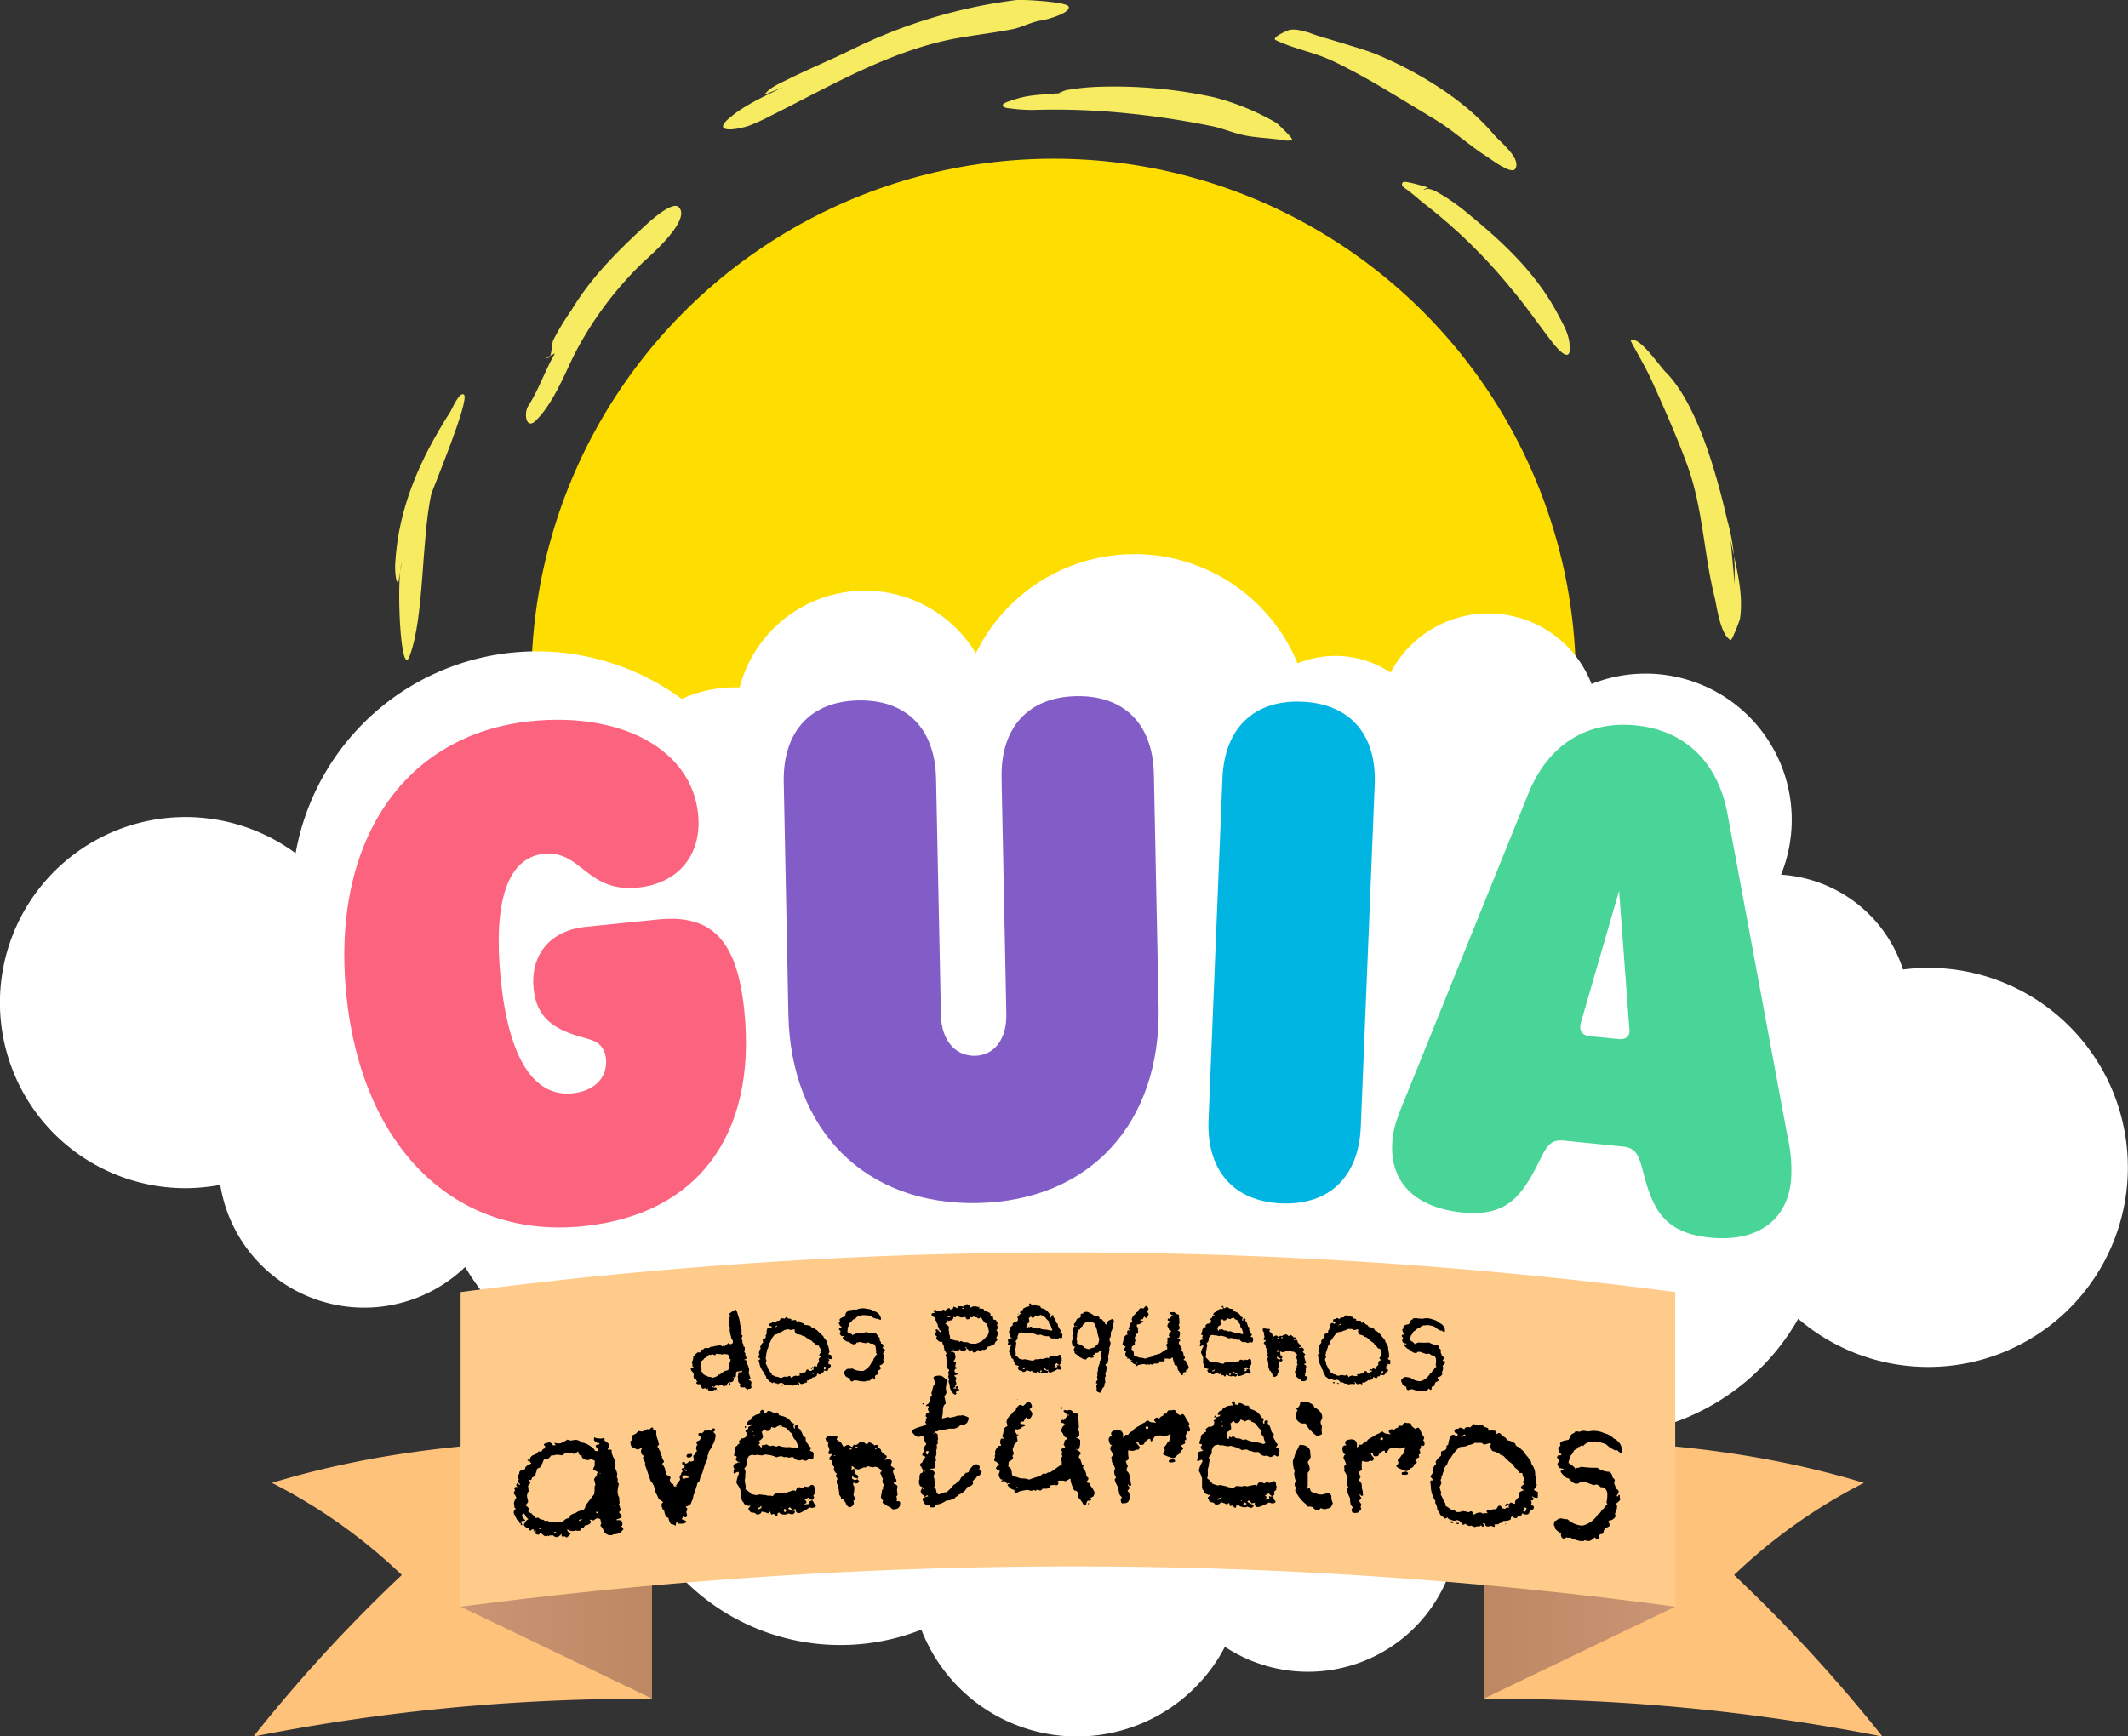<svg id="Layer_1" data-name="Layer 1" xmlns="http://www.w3.org/2000/svg" xmlns:xlink="http://www.w3.org/1999/xlink" viewBox="0 0 338.91 276.6"><rect x="0" y="0" width="338.91" height="276.6" fill="#333333" stroke="none"/><defs><style>.cls-1{fill:#fedd00;}.cls-2{fill:#f6eb61;}.cls-2,.cls-4,.cls-5,.cls-6,.cls-7{fill-rule:evenodd;}.cls-3{fill:#fff;}.cls-4{fill:#ffc27b;}.cls-5{fill:url(#linear-gradient);}.cls-6{fill:url(#linear-gradient-2);}.cls-7{fill:#fecb8b;}.cls-8{fill:#fb637e;}.cls-9{fill:#825dc7;}.cls-10{fill:#00b5e2;}.cls-11{fill:#48d597;}</style><linearGradient id="linear-gradient" y1="792.09" x2="1" y2="792.09" gradientTransform="translate(402.72 73695.99) rotate(180) scale(95.88 92.62)" gradientUnits="userSpaceOnUse"><stop offset="0" stop-color="#cb9576"/><stop offset="1" stop-color="#9e6a37"/></linearGradient><linearGradient id="linear-gradient-2" x1="0" y1="792.09" x2="1" y2="792.09" gradientTransform="matrix(95.88, 0, 0, -92.62, 209.28, 73695.99)" xlink:href="#linear-gradient"/></defs><title>logo2</title><ellipse class="cls-1" cx="167.8" cy="108.43" rx="83.18" ry="83.15"/><path class="cls-2" d="M222.92,133.65c1,.37.73-1.92,1.14-2.86a42,42,0,0,1,2.85-4.7c3.26-5.39,7.38-9.42,11.94-13.65.57-.52,4.16-3.81,5.18-2.78,2,2-4.44,7.64-5.62,8.71a56.08,56.08,0,0,0-11.14,15c-1.59,3.32-3.36,7.66-6,10.28-1.57,1.57-2-1.16-1.18-2.38,1.59-2.47,2.64-5.59,4.22-8.33" transform="translate(-135.92 -76.66)"/><path class="cls-2" d="M257.76,91.71c-.14-.18.1-.18.17-.27.64-.84,2.48-1.65,3.4-2.11,3.48-1.73,7.08-3.2,10.56-4.93a82.36,82.36,0,0,1,25.78-7.72c1.12-.14,8.07.27,8.43,1,.5,1-3.44,2.11-4.29,2.23-1.51.21-2.92,1-4.41,1.35-3.93.81-8,1.12-11.86,2.08-9.55,2.36-18.17,7.43-26.85,11.75a36.15,36.15,0,0,1-3.35,1.55c-1.85.68-6.42,1.41-3.09-1.32,2.4-2,5.65-3.44,8.4-4.8" transform="translate(-135.92 -76.66)"/><path class="cls-2" d="M303.5,91.71c.26.14,2-.66,2.21-.69a37.43,37.43,0,0,1,4.72-.52,74.57,74.57,0,0,1,18.86,1.66,39.72,39.72,0,0,1,9.91,4.07c.13.07,2.66,2.48,2.5,2.65-.32.33-1.34.12-1.7.06-1.84-.27-3.67-.32-5.51-.65s-3.48-1.05-5.25-1.47a133.06,133.06,0,0,0-14-2.13,112.94,112.94,0,0,0-14.72-.52,24.28,24.28,0,0,1-3.82-.26c-.16,0-1.07-.07-1.08-.5s2-.92,2.18-1c2.73-.87,5.46-.6,8.22-1.14" transform="translate(-135.92 -76.66)"/><path class="cls-2" d="M362.7,106.8c-.14.18.44-.08.67-.07a4.16,4.16,0,0,1,1.42.52,31.94,31.94,0,0,1,5.11,3.59c5.46,4.46,10.62,9.33,14,15.63.85,1.63,1.87,3.24,2,5.11,0,.34.13,1.22-.21,1.51-.58.52-2-1.26-2.31-1.6-2.29-2.93-4.39-6.05-6.81-8.88a84.27,84.27,0,0,0-13.32-13.11c-1.12-.84-2.14-1.82-3.27-2.64-.37-.27-1-.54-.69-1.1.15-.29,1.08,0,1.24,0,1,.22,1.91.51,2.86.76" transform="translate(-135.92 -76.66)"/><path class="cls-2" d="M344.24,81.79c-.06.19,8.5,2.54,10.64,3.42,6.73,2.77,14.32,7.32,19,12.94.88,1.06,4.38,3.72,3.37,5.4-.59,1-3.81-1.49-4.45-1.89-2.94-1.84-5.48-4.28-8.5-6.07-5.33-3.17-10.67-6.67-16.31-9.3-2.82-1.32-6.19-1.89-8.9-3.24-.8-.4,1.9-1.56,2.16-1.62,1.79-.36,4.49,1,6.07,1.49" transform="translate(-135.92 -76.66)"/><path class="cls-2" d="M412.18,169.68v-3A32.24,32.24,0,0,0,411,159.5c-1.6-6.94-4.7-18.46-9.84-23.6-1-1-4.25-5.84-5.53-5-.11.07,2.28,4,3.38,6.47,2,4.43,4,8.93,5.66,13.48,2.46,6.77,2.59,14,4.31,20.9.36,1.42.88,6,2.57,6.88.21.1,1.44-3.14,1.48-3.38.63-4.2-.67-8.44-1.48-12.53" transform="translate(-135.92 -76.66)"/><path class="cls-2" d="M199.36,169.46c-.37.14-.57-1.72-.5-3,.5-9,4-16.74,8.81-24.26.2-.32,1.43-3.23,2.14-2.67,1,.79-5.09,15.3-5.21,15.87-1.59,7.38-1.08,19.39-3.43,25.75-1.48,4-2.16-12.12-1.28-14.81" transform="translate(-135.92 -76.66)"/><path class="cls-3" d="M244.49,188a20.6,20.6,0,0,1,8.53-1.84c.23,0,.46,0,.7,0a20.63,20.63,0,0,1,37.62-5.43,28.09,28.09,0,0,1,51.23,1.6,15.91,15.91,0,0,1,14.82,1.48,17.6,17.6,0,0,1,32,1.81A23.28,23.28,0,0,1,419.57,216,21.88,21.88,0,0,1,439,231.11a31.44,31.44,0,0,1,4-.27,31.79,31.79,0,1,1-20.69,55.91,36.79,36.79,0,0,1-41,17.47,26.62,26.62,0,0,1-13.24,17.55A24,24,0,0,1,331,339a26.56,26.56,0,0,1-48.34-2.73,35.14,35.14,0,0,1-47.36-39.52A39.15,39.15,0,0,1,210,278.5a23.21,23.21,0,0,1-39-13.09,30.14,30.14,0,0,1-5.57.53A29.56,29.56,0,1,1,183,212.58,39,39,0,0,1,244.49,188Z" transform="translate(-135.92 -76.66)"/><path class="cls-4" d="M412.09,327.56a86.39,86.39,0,0,1,20.68-14.67c-19.2-5.85-40.73-7.51-60.48-6.3V347.3a317,317,0,0,1,63.44,6A245,245,0,0,0,412.09,327.56Z" transform="translate(-135.92 -76.66)"/><path class="cls-5" d="M402.71,332.61l-30.42-11.09v25.71Z" transform="translate(-135.92 -76.66)"/><path class="cls-4" d="M199.91,327.56a86.39,86.39,0,0,0-20.68-14.67c19.2-5.85,40.73-7.51,60.48-6.3V347.3a316.87,316.87,0,0,0-63.43,6A243.67,243.67,0,0,1,199.91,327.56Z" transform="translate(-135.92 -76.66)"/><path class="cls-6" d="M209.29,332.61l30.42-11.09v25.71Z" transform="translate(-135.92 -76.66)"/><path class="cls-7" d="M402.72,282.49a744.7,744.7,0,0,0-193.44,0v50.12q98.49-12.84,193.44,0Z" transform="translate(-135.92 -76.66)"/><path d="M226.28,306a2.17,2.17,0,0,1,.44.14,2.62,2.62,0,0,0,.62-.08,1.28,1.28,0,0,1,1.18.39,3,3,0,0,1,1.39.57,1.83,1.83,0,0,1,.79.77l.52.07a.47.47,0,0,0,0-.25l0-.05a1.24,1.24,0,0,1-.43-.55c0-.13.18-.2.55-.27l.07-.12c0-.06-.1-.1-.26-.1l-.08,0c-.07,0-.26-.12-.54-.4v-.06a.39.39,0,0,1,0-.19l0-.08c0-.11.09-.17.13-.17h0c0,.14.35.18,1.05.21l.39-.1.1.12v.3c.49.34.77.57.79.7a.85.85,0,0,1-.25.55v0l0,.2.45,0c.09,0,.16.09.15.19a2.45,2.45,0,0,0,0,.34,5.49,5.49,0,0,0,.38.91c0,.09.09.19.24.33l-.14.35c.07.19.13.32.14.38l-.1.44v.05c.09,0,.21.3.37.86l-.07.53a1.41,1.41,0,0,1,.16.38l-.08.43a.43.43,0,0,1,.24.31,5.72,5.72,0,0,0-.21,1.32.61.61,0,0,0,.06.13l0,.25.21.44v.09a.57.57,0,0,1,0,.25l.06.48a.68.68,0,0,1-.13.27,1.31,1.31,0,0,1,.22.64s.07,0,.1.12-.08.26-.28.44c0,.07.07.19.25.35a3.25,3.25,0,0,1,.18.4v0c0,.11-.26.26-.82.42v.13l.22,0c.44-.05.66.1.7.43l0,.13a1,1,0,0,1-.05.34l-.09,0h-.16v0a.91.91,0,0,1,.47.55,4.62,4.62,0,0,1-.56.56,2.87,2.87,0,0,1-.75.23l-.28,0-.18.12a1.2,1.2,0,0,1-1.39-.7,1.66,1.66,0,0,0-.49-.75v0a.55.55,0,0,1,.13-.39v-.09l-.11-.12,0-.16a.58.58,0,0,1,0-.18c-.07-.21-.3-.3-.67-.25l-.48.33h0a4.29,4.29,0,0,0-.56-.15h0c0,.07,0,.09,0,.1l.16.22c0,.31-.32.53-1,.65,0,.11-.06.21-.2.33l-.09,0h-.31l.05.08c0,.25-.13.4-.37.41H228a2,2,0,0,1-.5-.07c-.08.08-.14.11-.19.09a1.4,1.4,0,0,1-1-.23h0s-.08.05-.07.1.2.4.56.6v0a3,3,0,0,1-.62.57,1.12,1.12,0,0,1-.32-.19l-.35.05s-.09,0-.15-.12v-.29h-.06a1.07,1.07,0,0,1-.81.5,1.22,1.22,0,0,1-.56-.33l-.28.06-.29,0c0,.09,0,.14-.07.12s-.09,0-.1-.1l-.33.11c-.15,0-.39-.13-.68-.43a.56.56,0,0,0-.3-.09c0,.18-.12.26-.21.27-.34-.05-.51-.14-.53-.29a.93.93,0,0,0,.14-.33l-.23-.09c0,.14,0,.18-.05.19s-.09,0-.1-.08,0-.09.12-.1v0c0-.08-.15-.13-.4-.17h0a.24.24,0,0,1-.13.21l-.18,0s-.1-.13-.16-.41a.79.79,0,0,1-.8-.5v-.05c.25-.5.49-.77.68-.82v-.13c-.14,0-.32-.23-.53-.65a.29.29,0,0,0-.31-.14l-.18.38a3.41,3.41,0,0,1,.41.55s.07,0,.13.12a.09.09,0,0,1-.08.1h-.07A.75.75,0,0,0,219,319a.14.14,0,0,1-.12.06c.14.27.2.42.21.44v0s0,.09-.09.14H219s-.09,0-.15-.11v-.22a.37.37,0,0,1-.29-.13l0-.27c-.22,0-.42-.28-.65-.9-.05,0-.1-.1-.17-.31a.69.69,0,0,1,.34-.67c-.15-.14-.23-.22-.24-.26l0-.21-.07-.37a1.54,1.54,0,0,1,.36-.87c0-.09,0-.13,0-.14a1.93,1.93,0,0,0-.41-.62c0-.11.08-.25.23-.47a1,1,0,0,1-.11-.32v-.05c0-.11.13-.17.29-.19l.2,0v0c-.13-.14-.19-.23-.19-.27s.07-.28.16-.31h0a1.66,1.66,0,0,0,.32.23l.13,0v-.08c-.22-.2-.33-.34-.35-.47a1.36,1.36,0,0,1,.15-.27v-.06a.51.51,0,0,1-.15-.3v-.09a1.1,1.1,0,0,1,.21-.47c0-.33.09-.5.4-.54s.56-.16.56-.38.43-.5,1-.73c0,0,0,0,0,0l-.28-.26a1,1,0,0,1,.42-1l.63-.28s.12-.1.28-.3.08-.05.14-.06.29,0,.3.05.16-.15.35-.45c.24,0,.35-.2.32-.48a.29.29,0,0,1-.19-.25c0-.08.27-.21.83-.32l.13,0c.29.17.44.3.46.46a3.54,3.54,0,0,0,.43,0l0-.09a.52.52,0,0,1-.17-.29l.11,0a2.37,2.37,0,0,0,.81.08A5.82,5.82,0,0,0,226.28,306Zm-.45,2.11q0,.23-.42.39h0a3.64,3.64,0,0,0-1-.08l-.26.08-.42,0c-.31.4-.55.61-.73.63a1.65,1.65,0,0,0-.41,0,3.07,3.07,0,0,0-.31.71,1.08,1.08,0,0,0-.35.63c-.39,0-.58.29-.59.76-.07,0-.12.13-.13.42a2.81,2.81,0,0,1-.59.43c0,.23-.09.35-.2.36a.51.51,0,0,0-.28-.05v.11a1.49,1.49,0,0,0,.24.24l0,.17-.37.45.06.35v.23l.07.23a1.83,1.83,0,0,0-.3.78,7.69,7.69,0,0,0,.19.87c0,.13-.13.35-.43.61.42.33.63.57.65.75a.72.72,0,0,1-.22.2c0,.09.2.22.61.42,0,.09.18.24.5.45a.68.68,0,0,0,.15.27.57.57,0,0,1,.25-.1c.11,0,.28.1.49.32a.7.7,0,0,1,.68.23l.3-.06h0a.66.66,0,0,1,.43.22h.09l.24-.08.69.16h0l.26-.08a.7.7,0,0,0,.3.06,1.81,1.81,0,0,0,.38-.12.41.41,0,0,0,.19,0h0a1.23,1.23,0,0,1,.74-.54h0a.38.38,0,0,1,.16,0c.09,0,.16-.15.21-.43a2.54,2.54,0,0,1,.61-.34l.2,0a2,2,0,0,1,1.26-.5c.22-.22.33-.37.33-.44s.14-.49.45-.82c0,0,.32-.46,1-1.3a7.27,7.27,0,0,0,.06-1.26s.08-.07.13-.22a3.13,3.13,0,0,1-.07-.43l0-.1c-.05,0-.09-.16-.14-.4,0,0,.17-.25.49-.71l-.05-.08a.26.26,0,0,1,.24-.24,1.76,1.76,0,0,0-.77-.41l-.06-.09,0,0a1.68,1.68,0,0,1,.28-.62,2.27,2.27,0,0,1,0-.79,2.42,2.42,0,0,1-.57-.28l-.16,0a.51.51,0,0,1-.31.19h0c-.68,0-1.05-.3-1.08-.74-.31,0-.46-.14-.51-.54,0,0,0-.08-.08-.08a2.44,2.44,0,0,1-.56.36.89.89,0,0,1-.34-.09.38.38,0,0,0-.13,0l-.87,0h-.09l-.2-.15Zm-5.75,1h0s.09,0,.15.12v.07a.08.08,0,0,1-.08.09l-.13,0c-.05,0-.07,0-.08-.08v-.07S220,309.22,220.08,309.17Zm11.35,2.2v.05s0,.08.13.11v-.09l-.12-.07Zm2.23,5.13v.07h.09s.08,0,.08-.08Zm-2.82,1.07v.09s.06.08.18.13l.13,0,0-.15c0-.07,0-.09-.08-.08Zm-2.73,1.34s0,.09.07.08h.14a.69.69,0,0,1,.31-.2s-.06-.08-.15-.11C228.22,318.77,228.1,318.85,228.11,318.91ZM221.74,320l0,.13s0,.06.12.1H222c.06,0,.08,0,.08-.08S221.92,320,221.74,320Zm2.43.68,0,.18h.25c.06,0,.08,0,.08-.09v-.05Z" transform="translate(-135.92 -76.66)"/><path d="M239.67,304.07l.13,0s.09,0,.15.12l0,.27a1,1,0,0,1,.49.15V305a2.71,2.71,0,0,0,.3,1.15l0,.23a1.8,1.8,0,0,1,.13.36c0,.05-.08.17-.26.34v.09c.13,0,.23.13.29.48.09,0,.21.29.35.88,0,0,.08.06.11.17a.45.45,0,0,0,0,.18,5.73,5.73,0,0,0,.33.61c0,.05-.12.15-.32.35a3,3,0,0,1,.48.86V311a.83.83,0,0,1,.22.21l0,.26,0,.14a1.77,1.77,0,0,1,.63.36l0,.18a.49.49,0,0,0-.1.32c.13.39.23.58.37.56s.21.14.28.42l.4,0v0a.29.29,0,0,0-.06-.17l.65-.89-.07-.31v-.13c0-.13.06-.25.22-.4a.43.43,0,0,1,.23-.42l0-.09a.64.64,0,0,1-.12-.33c0-.11.13-.19.44-.26l0-.18v-.31h-.13c-.15,0-.22,0-.25-.11l0-.15c0-.07.06-.12.19-.15s.27.06.29.26c.31,0,.5-.14.57-.35,0,0,0,0,0-.05h.13l.14.08c.38,0,.57-.15.55-.28s-.05-.28-.1-.64c.29-.2.42-.42.4-.61.11,0,.18-.07.17-.15v-.05a1.31,1.31,0,0,0-.12-.32v-.13a1.07,1.07,0,0,1,.22-.51l-.15-.19,0-.18a.36.36,0,0,1,.35-.25v0c.06,0,.18-.15.36-.41,0-.16-.15-.32-.41-.5v-.18a.26.26,0,0,1,.25-.15c.15,0,.22,0,.23.06a1,1,0,0,0,.47-.42.2.2,0,0,1,.13-.06c.11,0,.18.07.19.12a.67.67,0,0,1,.34-.13h0a.54.54,0,0,1,.35.1s.16-.15.32-.39l.22,0a.27.27,0,0,1,.17.21c0,.18-.13.25-.26.27v.13a1.26,1.26,0,0,1,.33.41,3.18,3.18,0,0,1-.45,1.56,4.07,4.07,0,0,1-.63,1.07,1.25,1.25,0,0,1-.2.66,2.07,2.07,0,0,1-.39,1.31l-.5,1.65c-.13.08-.25.45-.41,1.13-.27.21-.4.4-.38.62a5.5,5.5,0,0,0-.29.94,4.28,4.28,0,0,1-.29.72A2.48,2.48,0,0,1,246,316c0,.26-.27.49-.85.68v.09c.14.1.21.16.22.2l0,.2-.13.28,0,.18c.06.19.09.3.1.34v.16a.33.33,0,0,1-.31.25,1.09,1.09,0,0,1-.33-.19,1.06,1.06,0,0,1-.22.47l.74.32v.12c0,.11-.22.22-.7.29a4.32,4.32,0,0,0-.62,0c-.05,0-.09,0-.1-.08a.36.36,0,0,0,.07-.2l-.09,0h-.09c-.05,0-.12.19-.15.57h-.09a1.56,1.56,0,0,0-.69-.25,2.67,2.67,0,0,1-.39-1c-.33,0-.54-.34-.69-1.18-.13,0-.27-.21-.4-.69v-.13a.46.46,0,0,1,.24-.43c0-.11-.27-.28-.69-.53a7.8,7.8,0,0,0-.59-1.22,2.54,2.54,0,0,0-.7-1.67l-.89-2.56c0-.2,0-.31.06-.32a4.73,4.73,0,0,1-.38-.69v-.05a.8.8,0,0,1,.14-.39.64.64,0,0,1-.45-.54.87.87,0,0,1,.12-.61v-.09c0-.06,0-.08-.1-.08a.9.9,0,0,1-.57.33c-.69-.25-1.05-.48-1.07-.68a.66.66,0,0,0-.06-.22.55.55,0,0,0,0-.18v0l-.07-.22c.26-.13.38-.28.37-.37s0-.15-.08-.35.17-.28.51-.45.41-.46.52-.47h0a2.29,2.29,0,0,1,.54.08,3.3,3.3,0,0,0,.88-.4.68.68,0,0,0,.34.06Zm5.85,4.22s.15,0,.35,0l.13-.06.15.16c0,.23-.12.39-.44.47h-.05c-.24,0-.39-.1-.39-.17l0-.17C245.32,308.37,245.41,308.3,245.52,308.29Zm-.54,2.52c0,.05.1.13.29.24h0l0-.13s-.07-.11-.24-.2S245,310.77,245,310.81Zm-.33.9-.07.28a.64.64,0,0,0,.28.33.83.83,0,0,1,.29-.21h.36l.08-.14a1.15,1.15,0,0,0-.34-.28l-.31,0Z" transform="translate(-135.92 -76.66)"/><path d="M257.33,301.24a.32.32,0,0,1,.24.31l0,.16h.11a1,1,0,0,0,.27.07c.12-.23.22-.35.35-.36h.07a1.13,1.13,0,0,1,.61.24,1.83,1.83,0,0,0,.41.06l.24-.06c.13,0,.25.13.37.46.88.18,1.36.41,1.51.64.07,0,.19.12.39.4s.48.23.48.29l0,.16a.53.53,0,0,0-.09.29q.09.33.15.33h.11v0l-.06-.28c0-.11.11-.23.37-.32a.26.26,0,0,1,.2.23,1.51,1.51,0,0,0,0,.34c.22,0,.49.41.8,1.27.23.1.35.18.38.27v.08a3,3,0,0,0,0,.32,1.65,1.65,0,0,0,.4.61c0,.18.16.33.39.46a.59.59,0,0,1,.06.16,1.42,1.42,0,0,1-.2.34c0,.07.14.13.41.2a1.54,1.54,0,0,1,.2.25c0,.67-.06,1-.22,1h0a.91.91,0,0,1-.39-.17h-.07a1.36,1.36,0,0,1-.55.38h0a2.47,2.47,0,0,1-.61-.18,1.24,1.24,0,0,1-.29.11,1.21,1.21,0,0,1-1.1-.5l-.33,0-.4.07-.49-.12-.22.06-.46-.18a3.19,3.19,0,0,0-.79.19,3.68,3.68,0,0,0-1.2-.38l-.54-.07a1.41,1.41,0,0,0-.52.15l-.83-.1-.46.08-.17-.08c-.55,0-.86.29-.9.74,0,0-.08.09-.09.29l0,.4a1.21,1.21,0,0,1-.39.7v.08a2.44,2.44,0,0,1,.19.52,2.82,2.82,0,0,0-.05.85,2.68,2.68,0,0,0-.08.65,8.49,8.49,0,0,1,.16,1l-.07.25a4.32,4.32,0,0,1,.95.77,6.88,6.88,0,0,0,.9.18,1.86,1.86,0,0,1,.39-.12l1.12.12c0,.07.25.09.76.08,0,0,.1.08.27.07a.68.68,0,0,1,.59-.43c.07,0,.27,0,.61,0l.63-.18a.4.4,0,0,0,.22.08l1.11-.37.18,0a.53.53,0,0,1,.3.11c.08-.4.24-.61.53-.63a2.8,2.8,0,0,1,.58.13c.05,0,.15-.1.3-.24h.06a2.9,2.9,0,0,0,.41.06h.11a1.52,1.52,0,0,0,.44-.32h.11c.29,0,.44.19.47.63.05,0,.09.06.13.2a.44.44,0,0,0-.05.22,1.93,1.93,0,0,1,0,.31c-.19.15-.29.27-.28.4s.09.06.1.21a1,1,0,0,1-.23.42h-.07a.87.87,0,0,1-.6-.36h-.11a.7.7,0,0,1-.56.33c.23.09.35.24.36.37V316a.35.35,0,0,1-.32.22v0c0,.07.05.09.08.09l.57-.05s.08-.11.13-.34a.56.56,0,0,1,.45-.23c.07,0,.19.18.35.55a.49.49,0,0,1,.24.18v.05c0,.22-.15.34-.48.37,0,0,0,0-.11.05l-.36-.09h-.07a8.45,8.45,0,0,1-1.55.89l-.25,0c-.15,0-.29-.11-.4-.35v-.29h-.07l-.34.13h-.07c-.29-.27-.45-.41-.5-.41a.37.37,0,0,0-.2.24,1.18,1.18,0,0,0,.48.18c0,.09.16.13.5.15l.1.14c-.11.28-.24.4-.42.41H262a3.38,3.38,0,0,1-.48-.12s-.17,0-.47.17c-.63,0-.95-.14-1-.31H260c-.2,0-.28.15-.26.42l-.11.09h0c-.11,0-.25-.1-.44-.3h-.07a1.52,1.52,0,0,0-.37.12l-.17-.46a.21.21,0,0,0-.13,0h0l-.18.24h0a.75.75,0,0,1-.37-.15.13.13,0,0,1-.11,0,1.83,1.83,0,0,0-.61-.11c0,.22-.17.37-.54.44l-.25,0a.65.65,0,0,0-.59-.29.53.53,0,0,1-.55-.41s-.07-.06-.14-.16v-.11l.31-.36c0-.07-.05-.08-.1-.08a.43.43,0,0,0-.13.05c-.56-.11-.84-.31-.86-.6-.21-.1-.32-.38-.36-.89l-.12-.72v-.31a4.18,4.18,0,0,0-.49-.9.73.73,0,0,1-.15-.32,4.34,4.34,0,0,1,.42-1.46v0c-.08-.15-.13-.23-.17-.23a1,1,0,0,0-.52.28h-.06s-.07,0-.12-.11a1,1,0,0,1,.09-.58v-.13a.54.54,0,0,1-.13-.28c0-.31.18-.51.62-.58,0-.07,0-.09.13-.1l.24,0v-.08h-.2c-.28-.16-.42-.3-.43-.46v0l.16-.26v-.13s-.05-.06-.12-.1l-.19.06-.1-.13a3.82,3.82,0,0,1,.14-.77s0-.08,0-.15c0-.38.13-.58.31-.6a.86.86,0,0,1,.46-.41v0a.83.83,0,0,1-.15-.33c.26-.3.45-.47.54-.48a.22.22,0,0,0,.14,0c.39-.11.57-.31.55-.55l0-.38s-.09,0-.16-.14v-.11c0-.07.14-.17.42-.34l0-.09v-.11c0-.09.14-.17.44-.28l.1-.16v0l-.05-.09a.35.35,0,0,1-.19.1H255s-.05,0-.1-.13a.7.7,0,0,1,.6-.66c.08-.34.22-.53.44-.55a1.11,1.11,0,0,1,.8-.34s0-.07.15-.08l.16,0a1.36,1.36,0,0,0-.07-.33C257,301.49,257.07,301.35,257.33,301.24Zm-2.66,2.6h0a.08.08,0,0,1,.07.09V304s0,.09-.13.16h0s-.07,0-.08-.12S254.61,303.86,254.67,303.84Zm4.56.28a2,2,0,0,1-.45-.14c-.13.41-.31.62-.51.64l-.29,0c-.17-.19-.26-.27-.31-.27s-.17.12-.37.38h-.09a3.51,3.51,0,0,1,.22.83c0,.15-.18.37-.58.62l-.08.14c.12.06.17.12.17.19a.86.86,0,0,1-.26.37c.18,0,.3.09.38.33a.24.24,0,0,0,.14,0h0l.06,0,0-.22s0-.09.11-.14h.08l.17.13c.08-.12.18-.2.25-.2l.2,0a.87.87,0,0,0,.73.22l.17-.06a3.39,3.39,0,0,1,.59.18h0a1.92,1.92,0,0,1,.39-.16,3.64,3.64,0,0,0,1.73.22l.52.1.22-.06a.7.7,0,0,0,.32.11h0c.26-.07.39-.14.38-.21a4.81,4.81,0,0,1-.43-1,1.17,1.17,0,0,1-.54-1,5.15,5.15,0,0,1-.95-.91,1.47,1.47,0,0,0-.66-.22l-.18-.28a1.57,1.57,0,0,0-.95.41Zm1-.29h.07v.09s0,.09-.1.14l0-.08v-.05S260.17,303.83,260.21,303.83Zm-4.44.93h.06s.07,0,.06-.09h-.07A.08.08,0,0,0,255.77,304.76Zm.15.65v0l.13,0,0-.09c0-.07,0-.09-.07-.09h0S255.92,305.37,255.92,305.41Zm8.84,10.13c.05,0,.07,0,.07.06v.09a.09.09,0,0,1-.06.1s-.09,0-.12-.13S264.68,315.57,264.76,315.54Zm-7.69,1c0,.13-.11.23-.35.31l-.16.24v0c.44,0,.63-.18.61-.44v-.09l-.07,0Zm3.23.34v0h.14v0s0-.06-.05-.06S260.3,316.81,260.3,316.85Zm.44.48a.24.24,0,0,0,.25.18c.08-.21.18-.3.27-.31v0a1.18,1.18,0,0,0-.37-.18h0C260.82,317,260.76,317.1,260.74,317.33Z" transform="translate(-135.92 -76.66)"/><path d="M267.78,305.47l1,0a1.77,1.77,0,0,1,.29-.05.25.25,0,0,1,.23.25l-.12.23V306a2.6,2.6,0,0,0,.65.39c.27.51.44.79.5.79h.05a.92.92,0,0,1,.58-.34h.13a2,2,0,0,0,.6.33,1.6,1.6,0,0,1,.22-.37H272l.14.09a1.23,1.23,0,0,0,.66-.46,4.63,4.63,0,0,0,.49,0h.22l.4.31h0c.11,0,.24-.1.39-.31h.08a2.23,2.23,0,0,1,.85.51.59.59,0,0,1,.24-.1h.13c.09,0,.14.1.15.26s-.08.18-.12.18a.36.36,0,0,1-.18,0c-.11,0-.15.12-.14.27l.09,0h0a.46.46,0,0,1,.32-.18h.05c.31,0,.49.15.51.53a4.43,4.43,0,0,0,.86.69l0,.08v0c0,.2-.12.32-.38.37.07.13.12.2.19.22h0a.68.68,0,0,1,.37-.24,1,1,0,0,1,.64.39v.13a1.74,1.74,0,0,1-.2.5c0,.11.22.28.58.48v.18a1,1,0,0,1-.19.23v.25a7.8,7.8,0,0,0,.53,1.23l0,.27s0,.09-.13.14l-.29,0V313a1.16,1.16,0,0,1,.58.37,2.11,2.11,0,0,1-.06.6c0,.27.07.47.08.66v.09a.42.42,0,0,1-.2.35l.15.39a.58.58,0,0,0-.07.34c.07,0,.09,0,.09,0l.09,0h.17c.05,0,.1.06.19.17l0,.31a.81.81,0,0,1-.59.76l-.5.07c-.11,0-.25-.1-.47-.33a2.83,2.83,0,0,1-.93-.55.32.32,0,0,1-.31-.26c0-.17.08-.24.1-.24a1.64,1.64,0,0,1-.36-.56v-.05c.1-.56.17-.92.17-1.05s.08-.05.14-.16,0-.24,0-.27a2.52,2.52,0,0,1,.19-.49c-.09,0-.18-.15-.27-.46a2.94,2.94,0,0,1,.09-.45,1.42,1.42,0,0,1-.28-.71s-.09,0-.14-.13v0c0-.12.08-.25.24-.44v-.09a2.18,2.18,0,0,1-.6-.45l-.47-.09a1,1,0,0,0-.31.08,4.34,4.34,0,0,1-.87-.2c0,.07-.11.14-.35.22h-.29a7.34,7.34,0,0,1-.85.33l-.45-.11-.26,0a2.12,2.12,0,0,1,.2.56l0,.25a1.14,1.14,0,0,1,.5.33v.09a.84.84,0,0,1-.2.41c.2.12.32.25.33.36a.49.49,0,0,1-.52.33.52.52,0,0,1-.39-.24h0c0,.2,0,.33-.07.4a1.38,1.38,0,0,1,.22.37,5,5,0,0,1-.14,1.32,3.77,3.77,0,0,1,.33.71.4.4,0,0,1-.33.15l.07.42c0,.24-.18.45-.54.65-.31,0-.55-.17-.72-.54a.65.65,0,0,0-.33-.45c0-.18-.15-.28-.44-.38a.83.83,0,0,0-.3-.58l0-.27a5.81,5.81,0,0,0-.4-1.67l0-.37a.53.53,0,0,0,.12-.32.71.71,0,0,1-.24-.39v-.13l.17-.21v0a1.12,1.12,0,0,1-.51-.75l.07-.32a1.32,1.32,0,0,1-.35-.8v-.18c0-.06-.14-.12-.45-.2l0-.08c0-.2.14-.43.43-.67l-.09-.17-.22.05c-.16,0-.25-.07-.26-.3a1.2,1.2,0,0,1,.18-.34,2.12,2.12,0,0,0-.24-.72v-.18l.08-.31c-.23,0-.37-.2-.48-.66C267.52,305.68,267.61,305.59,267.78,305.47Zm4.41,1.64,0,.09v.08a.08.08,0,0,0,.09.09h.18l.09-.05A.3.3,0,0,0,272.19,307.11Zm-.93.4v.09c.09,0,.14,0,.14,0s.15-.09.21-.23l-.27,0C271.28,307.42,271.26,307.46,271.26,307.51Zm-2.5,1v.09h.14a.09.09,0,0,0,.08-.09Zm3.23-.16v0s.05.09.1.09v-.14Zm-.42,1.84a2.44,2.44,0,0,1-.05.6h.09a1.12,1.12,0,0,1,.41-.2v-.05C272,310.47,271.87,310.34,271.57,310.18Zm.05,1.68,0,.23v.09s.14.12.41.26c.33-.08.5-.16.5-.22a1.35,1.35,0,0,0-.61-.19s-.07-.11-.18-.17Zm6.08,3.47v.08h.06v-.09Z" transform="translate(-135.92 -76.66)"/><path d="M285.51,295.8a1.31,1.31,0,0,1,1,.57.3.3,0,0,1,.32.16v.23a.57.57,0,0,0-.17.24l0,.09-.11.67v.05c.06.39.11.64.11.68s-.1.31-.33.61v.09a5.57,5.57,0,0,1,.21,1.12c-.31.1-.47.53-.45,1.26a8,8,0,0,1-.16,1.05.09.09,0,0,1,.09,0,4.54,4.54,0,0,0,.81-.23,1.63,1.63,0,0,1,.34.1,4.66,4.66,0,0,0,1.29-.32l.43,0,.31-.06c.67.18,1,.33,1,.48-.12.58-.31.88-.53.88a.32.32,0,0,1-.17.27h-.09a3.69,3.69,0,0,1-.49-.08,2,2,0,0,1-1,.59l-.58,0-.25,0a3.77,3.77,0,0,1-1.25.17.62.62,0,0,0-.27,0,3.28,3.28,0,0,1-.37.27l-.27,0a.61.61,0,0,1-.52.37v0h.22a.43.43,0,0,1,.27-.1H285c.05,0,.14.08.27.25a3.76,3.76,0,0,1,0,.47l.06.22a.41.41,0,0,0-.08.27l.05.38a2.17,2.17,0,0,1-.21.31,4,4,0,0,1,.06.51,1.19,1.19,0,0,0-.12.54l.05.19a3.16,3.16,0,0,1-.19.76.48.48,0,0,1,.09.25v.26l-.21.36a.64.64,0,0,1,.14.33v.09c0,.29-.12.45-.41.46s-.42.1-.44.19c.47.09.7.26.7.53a.76.76,0,0,1-.2.47,1.67,1.67,0,0,1,.2.71l0,.37a2,2,0,0,1,.06.45l-.12.22v.11c.2,0,.32.24.38.75.18.21.27.32.32.32a5.22,5.22,0,0,0,1-.37l.09.05c.23,0,.68-.45,1.38-1.27.16,0,.33-.14.5-.41.2,0,.4-.21.6-.66l.8-.8c.31,0,.46-.08.46-.24s.12-.36.38-.57a1.21,1.21,0,0,1,.8-.55c.36.07.54.25.55.51a2,2,0,0,0-.08.34c.25.19.39.32.39.38-.21.43-.4.66-.58.67l-.22,0v.22a6.71,6.71,0,0,0-.63.57l.06.4a.93.93,0,0,1-.89.49,2.4,2.4,0,0,1-1.14,1.17c-.11,0-.31.14-.59.42-.11,0-.22.12-.39.34a4.94,4.94,0,0,1-1.3.31,3.21,3.21,0,0,1-1.4.6h-.22c-.06.29-.19.45-.41.46h-.17c-.23,0-.34,0-.36-.13s0-.13.08-.33l-.09,0-.2.16h-.13c-.31,0-.59-.29-.85-.93v-.11c0-.13.28-.27.9-.42V315s-.05-.08-.14-.13h-.09l-.26.27h0a2,2,0,0,0-.57-.49.74.74,0,0,0-.15-.39c.13-.36.23-.52.3-.52s.09.06.12.19H283l.13-.09c0-.07-.23-.22-.66-.45a1.48,1.48,0,0,1-.19-.48v-.25a.69.69,0,0,1,.08-.35l0-.22c0-.51.11-.78.42-.79a.79.79,0,0,0,.14-.32,1.89,1.89,0,0,0-.49-.89V310c0-.09.12-.22.41-.41,0-.16.16-.45.5-.84a2.74,2.74,0,0,0-.54-.25v-.09a1.27,1.27,0,0,1,.25-.51c0-.05,0-.22-.06-.53a6.72,6.72,0,0,1,.47-.66,2.6,2.6,0,0,1-.48-1.21,1.14,1.14,0,0,0-.38-.07,1.12,1.12,0,0,1-.35.14c-.34,0-.7-.24-1.07-.79v-.09c0-.26.53-.55,1.61-.82a3.33,3.33,0,0,0,.66-.36v0a.83.83,0,0,1-.15-.26c0-.16.09-.23.13-.23l-.05-.08v-.23l.19-.25c-.09,0-.16-.06-.21-.17v-.13c0-.27.19-.45.58-.53v0a.8.8,0,0,1-.24-.53v0a.42.42,0,0,1,.13-.29v-.05c0-.07-.07-.11-.22-.13a.27.27,0,0,1-.13.05l-.1-.13a2.9,2.9,0,0,1,.44-.32l.29-.7a.21.21,0,0,1,0-.17c0-.2.12-.32.28-.32a1.93,1.93,0,0,1-.13-.46l.26-.92a.56.56,0,0,1,.34-.46V297a4.05,4.05,0,0,0-.24-.66v-.09C284.48,296,284.83,295.82,285.51,295.8Zm-2.59,4.4a.1.1,0,0,1,.09.09c0,.07,0,.09-.08.09h-.09v-.09A.09.09,0,0,1,282.92,300.2Zm.46,7.8v.24a.65.65,0,0,1,.29.17,2.88,2.88,0,0,1,.17-.52l-.14-.08h-.18S283.45,307.86,283.38,308Zm-.26,3v.09h.14V311Z" transform="translate(-135.92 -76.66)"/><path d="M297.94,299.52H298v.08h-.09Zm1.55.43h.31a1,1,0,0,1,.47.77c0,.09-.13.22-.41.45v0a1.34,1.34,0,0,1,.47.73,1.26,1.26,0,0,1-.6.91h-.09c-.15-.24-.26-.35-.31-.35a3.73,3.73,0,0,0-.37.65c-.38,0-.55.13-.55.22v.13l.42.09a.55.55,0,0,1,.22,0l.14.18v0c0,.07-.18.16-.53.27,0,.14-.22.27-.69.39l-.31-.05a1.61,1.61,0,0,0-.09.45c.05,0,.16.13.32.42l.22-.05,0,.09c0,.07-.08.09-.26.09a3.72,3.72,0,0,0,.14.73c0,.18-.2.4-.55.71a1.27,1.27,0,0,1-.22.6v0l0,.09,0,.24v.09a.61.61,0,0,1,.14.4.65.65,0,0,1-.22.4l.13.24c0,.22-.24.47-.7.69l-.06.8c.35.07.55.44.56,1.11,0,.26.27.44.82.52,0,0,.23.13.69.22l.09,0h0a2.66,2.66,0,0,1,1.14.19c.55-.21,1.13-.39,1.77-.57a2.16,2.16,0,0,1,.55-.42.84.84,0,0,0,.26.06h.09a1.15,1.15,0,0,1,.73-.25c.47-.31.95-.65,1.48-1.05.22,0,.33-.07.33-.14v-.48a.67.67,0,0,1-.2-.47V309s.08-.11.28-.27c0-.2-.09-.33-.09-.38a2,2,0,0,1,.09-.35,1.25,1.25,0,0,1-.14-.47,1.14,1.14,0,0,1,.58-.27v0a.87.87,0,0,0-.27-.51c.11,0,.17-.2.21-.62a2,2,0,0,0,.47-.34l-.56-.3a2.47,2.47,0,0,0-.45-.82,1.17,1.17,0,0,1,.53-1v-.08c0-.14-.16-.23-.49-.27l-.05-.09v0c0-.24.07-.35.18-.4h.09l.13.09h0l.64-.78h.22v-.09h-.26l-.61-.53a.42.42,0,0,1,0-.15.08.08,0,0,0,.09-.09l.55.08a.48.48,0,0,1,.27-.09.6.6,0,0,1,.6.46c.55,0,.82.15.82.49l-.08.28c.08,0,.15.54.18,1.58a1.53,1.53,0,0,1-.19.29v0a1,1,0,0,1,.25.69v.13c0,.24-.2.45-.6.58v0a.76.76,0,0,1,.74.32v.05c0,.15,0,.37,0,.62-.1.53-.21.82-.3.82a.43.43,0,0,1-.16.05c0-.05-.06-.11-.17-.18v.13l.38.2c.26.22.4.33.4.4-.25.24-.35.42-.35.51s-.05,0-.05.13c.16,0,.32.38.54,1.13.14.06.2.11.23.17v.09l-.09.31a1.64,1.64,0,0,1,.52.93.68.68,0,0,0,.35.62v.18c0,.11-.11.26-.31.47v0c0,.09.18.15.55.22l.05.17,0,.16a4.37,4.37,0,0,1,.71,1.13v0c-.06.49-.19.73-.39.73,0,.07-.09.09-.27.1a1.85,1.85,0,0,1,.1.35v0c0,.05,0,.09-.14.14h-.11a.43.43,0,0,1-.17,0c-.2,0-.31.22-.36.64a.38.38,0,0,1-.26.09c-.13,0-.25-.15-.34-.44a2.08,2.08,0,0,1-.4-.6.34.34,0,0,1-.27-.35c0-.62-.16-.93-.51-.93-.14,0-.27-.26-.41-.66a4.61,4.61,0,0,1-.29-.91l0-.26c0-.05,0-.07-.09-.07a6.18,6.18,0,0,0-.68.38c-.2,0-.34-.08-.4-.08h-.6l-.31.05v0a.51.51,0,0,1,.13.31c0,.27-.1.38-.35.38h-.09l-.13-.06h-.11l-.53.07-.23,0a.5.5,0,0,1,.18.31c-.11.16-.44.23-1,.23a1.67,1.67,0,0,0-.29,0c-.09.18-.18.27-.26.27a1.44,1.44,0,0,1-.6-.13s-.07.09-.18.18h0a.64.64,0,0,1-.31-.13h0a.74.74,0,0,1-.51.13l-.44-.13h-.14c-1,.14-1.48.28-1.5.44l-.27.13a.38.38,0,0,1-.24-.22V314c-.34,0-.69-.24-1.1-.73a.28.28,0,0,1,.29-.22V313c0-.06,0-.08-.11-.08a.6.6,0,0,1-.27.09c-.18-.27-.35-.4-.58-.4l-.24.05c-.07,0-.09,0-.09-.09v0l.29-.21v0h-.29a1.14,1.14,0,0,1-.41-.82,4.36,4.36,0,0,0,.18-.53v0c0-.05-.11-.09-.36-.13,0-.07-.09-.16-.24-.25v-.13a2.14,2.14,0,0,1,.5-.58v0a3,3,0,0,0-.78-.55l0-.31.13-.25a1.4,1.4,0,0,1-.05-.31l.09-.18a1.93,1.93,0,0,1-.05-.35,1.56,1.56,0,0,1,.68-1l.27,0,0-.07v-.09a.51.51,0,0,1-.13-.3c0-.47.1-.69.26-.69a1.39,1.39,0,0,1,.38.08v0c0-.09-.12-.22-.34-.4v0a2.46,2.46,0,0,0,.24-.91c0-.31.19-.56.61-.74l0-.09a2,2,0,0,0-.14-.51c0-.44.3-.91.94-1.45,0-.11.18-.29.55-.51,0-.27.2-.53.58-.82l.2,0a1.73,1.73,0,0,0,.4.15A3.13,3.13,0,0,0,299.49,300Zm5.46.87H305a.08.08,0,0,1,.09.09V301a.08.08,0,0,1-.09.09H305s-.08,0-.11-.14S304.86,300.87,305,300.82Zm-7.14,12.73,0,.18.09,0h0c.07,0,.09,0,.09-.09v0a.08.08,0,0,0-.09-.09Zm11.46,2.56h.09v.05s-.07.11-.18.18l0-.09C309.14,316.2,309.18,316.16,309.27,316.11Z" transform="translate(-135.92 -76.66)"/><path d="M322.38,301.32a.58.58,0,0,0,.18,0h0a.35.35,0,0,0,.18-.05c.35,0,.51.12.5.39a1.75,1.75,0,0,0,.66.46h0l.25-.18h.22a2.33,2.33,0,0,1,.52.92,2.17,2.17,0,0,1,.45.61v0a1,1,0,0,1-.14.35,1,1,0,0,1,.25.61.3.3,0,0,1-.18.3h0l-.29-.09-.09.13,0,.27c-.1.22-.16.33-.23.32a1.19,1.19,0,0,1,.17.54v.09c0,.06-.1.11-.23.1,0,.23.08.34.08.36v.09c0,.07-.22.2-.67.36v.05c.24.27.35.43.34.49s-.13.2-.4.35c0,.29-.19.51-.57.68a.75.75,0,0,1-.78.45,1.79,1.79,0,0,1-.49-.19l-.07,0c-.59-.21-.9-.37-.9-.48v-.13a.59.59,0,0,0,.29-.51.65.65,0,0,1-.12-.4,2.81,2.81,0,0,0,.55-.76c.31-.15.47-.59.49-1.35h-.05a1.74,1.74,0,0,1-.87.3,6.77,6.77,0,0,0-.91-.07c-.55.1-.82.23-.82.37l-.35.57h-.08c-.07,0-.11-.13-.17-.4h-.05c-.24,0-.54.21-.88.67,0,.2-.2.31-.58.3-.2,0-.33-.16-.37-.49h-.17c-.07,0-.12.07-.14.18l.52.63v.15c-.12.22-.23.31-.32.31l-.26-.05a.88.88,0,0,1-.43.21h-.35a1.76,1.76,0,0,1-.36-.09h0c-.05,0-.07,0-.12.13a5.15,5.15,0,0,0,.09,1.18c-.13.26-.29.39-.47.39a4,4,0,0,0,.34.87.79.79,0,0,0-.19.5V311a1,1,0,0,1,.45.88,4.22,4.22,0,0,0,.2.82,1.8,1.8,0,0,0,.08.53c0,.05-.07.09-.18.16s-.13-.07-.3-.25h-.07v0a.77.77,0,0,0,.28.47v.05c0,.13-.12.28-.34.48v0c.3.36.45.59.45.7v0a.57.57,0,0,0-.14.24,1.21,1.21,0,0,1,.13.36c0,.11-.1.18-.19.17a.6.6,0,0,1-.4.46,2.47,2.47,0,0,1-.65.08c-.15,0-.26-.21-.27-.61,0,0,0,0,0,0v-.13c.12-.09.18-.16.19-.22-.26-.27-.4-.43-.39-.48a3.91,3.91,0,0,1-.16-1,6.35,6.35,0,0,1-.62-1.32s.07-.15.23-.33V312a1.57,1.57,0,0,1-.29-1,1.41,1.41,0,0,0,.14-.39,4.08,4.08,0,0,0-.51-1.06,2.08,2.08,0,0,0-.08-.64v-.13a3.87,3.87,0,0,0,.28-.33,4,4,0,0,0-.45-.87v-.23c.05-.26.14-.39.25-.39v-.09c-.24,0-.39-.25-.49-.74s.21-.68.61-.68v0c-.15-.16-.24-.27-.24-.32V305c0-.26.3-.46.92-.54s1,.33,1,.93l0,.27h.07s.16-.15.32-.44h.4a1.51,1.51,0,0,1,.79-.63c0-.2.38-.48,1.14-.88,0-.11.25-.24.7-.43a.93.93,0,0,1,.56-.33.88.88,0,0,0,.66.3l.55.06.05-.07c-.2-.11-.31-.25-.3-.4v-.09s.11-.13.36-.26h.22a.42.42,0,0,0,.29.13h0c0-.17.21-.32.58-.45,0-.2.06-.31.12-.31h.18l.22,0a.68.68,0,0,1,.28-.48l-.05-.07A.82.82,0,0,0,322.38,301.32Zm-3.89,2.56a.46.46,0,0,0-.13.29l.17.13h0c.16,0,.25,0,.27-.12V304C318.83,304,318.72,303.91,318.49,303.88Zm4.27,5.23c.14,0,.25.09.31.27s-.29.26-.85.25c-.11-.05-.15-.09-.15-.14v-.13C322.07,309.27,322.3,309.19,322.76,309.11Z" transform="translate(-135.92 -76.66)"/><path d="M332.39,299.89a.33.33,0,0,1,.21.34v.16h.11a1.16,1.16,0,0,0,.27.1c.14-.22.25-.32.39-.32h.06a1.11,1.11,0,0,1,.59.31,1.51,1.51,0,0,0,.39.1l.25,0c.13,0,.24.16.31.5.86.28,1.31.56,1.43.81.07,0,.18.14.34.44s.46.28.45.35v.16a.64.64,0,0,0-.13.28c0,.22.08.34.12.34h.11v0l0-.29c0-.11.15-.22.41-.27a.25.25,0,0,1,.17.25,1.74,1.74,0,0,0-.08.33c.22,0,.45.46.66,1.35.21.12.32.22.34.31v.09c-.05.17-.07.28-.08.3a1.74,1.74,0,0,0,.33.66.66.66,0,0,0,.34.5.38.38,0,0,1,0,.16,1.82,1.82,0,0,1-.24.32c0,.07.13.14.39.24a2.83,2.83,0,0,1,.17.27c-.08.67-.18,1-.33,1h-.05a1.13,1.13,0,0,1-.37-.22h-.06a1.4,1.4,0,0,1-.59.31h-.05a2.84,2.84,0,0,1-.59-.25,1.42,1.42,0,0,1-.29.08,1.21,1.21,0,0,1-1-.62l-.33,0-.4,0-.48-.17-.22,0-.44-.24a3.76,3.76,0,0,0-.8.1,3.84,3.84,0,0,0-1.16-.51L332,307a1.68,1.68,0,0,0-.54.08l-.81-.18s-.18,0-.47,0l-.15-.09c-.55,0-.9.18-1,.62,0,0-.09.09-.12.28l0,.4a1.22,1.22,0,0,1-.47.65v.09a2,2,0,0,1,.13.54,2.76,2.76,0,0,0-.15.83,3.29,3.29,0,0,0-.16.64,5.73,5.73,0,0,1,0,1.05l-.1.24a4.05,4.05,0,0,1,.85.87,5.11,5.11,0,0,0,.88.28,2.66,2.66,0,0,1,.4-.07l1.1.25c0,.06.24.12.75.16,0,0,.08.09.26.1a.68.68,0,0,1,.64-.35l.59.07.65-.11a.35.35,0,0,0,.22.1l1.14-.24h.18a.46.46,0,0,1,.28.14c.13-.39.31-.59.6-.57a2.91,2.91,0,0,1,.57.2,1.27,1.27,0,0,0,.32-.21h.07c.24.08.37.1.39.11h.11a1.62,1.62,0,0,0,.48-.27h.11c.29,0,.41.23.39.68,0,0,.09.07.11.2a.59.59,0,0,0-.08.22,1.82,1.82,0,0,1,0,.31c-.21.13-.32.23-.33.37s.09.07.08.22a.93.93,0,0,1-.28.39h-.07a.91.91,0,0,1-.55-.43h-.12a.67.67,0,0,1-.58.26c.21.12.32.28.31.42v0a.35.35,0,0,1-.34.19v0c0,.07,0,.09.06.09l.58,0s.09-.1.17-.32a.55.55,0,0,1,.47-.18c.07,0,.17.2.29.59a.47.47,0,0,1,.21.21v0c0,.22-.19.32-.53.31,0,0,0,0-.11,0l-.35-.12h-.06a8.59,8.59,0,0,1-1.65.71h-.25c-.15,0-.28-.14-.36-.39l0-.29h-.07l-.36.1h-.07c-.25-.3-.4-.46-.44-.46a.33.33,0,0,0-.23.21,1.11,1.11,0,0,0,.45.24c0,.09.15.14.48.2l.08.16c-.14.26-.28.37-.45.36h-.07s-.18-.06-.46-.18l-.49.11c-.62-.09-.92-.23-.92-.41h-.13c-.2,0-.29.13-.3.39l-.12.09h0c-.11,0-.24-.12-.41-.35h-.07a2.21,2.21,0,0,0-.38.07l-.11-.47-.13,0h0l-.21.22h0a.75.75,0,0,1-.35-.19.15.15,0,0,1-.11,0,2.16,2.16,0,0,0-.59-.18c0,.22-.22.35-.59.38h-.25a.66.66,0,0,0-.56-.36.54.54,0,0,1-.49-.46s-.06-.07-.13-.19v-.11l.34-.32a.08.08,0,0,0-.08-.09.37.37,0,0,0-.14,0c-.54-.18-.8-.41-.79-.7-.19-.12-.27-.41-.25-.92l0-.73,0-.31a5.22,5.22,0,0,0-.38-.95.6.6,0,0,1-.12-.34,4.23,4.23,0,0,1,.59-1.39v0c-.06-.15-.1-.24-.15-.25a1,1,0,0,0-.54.23h-.06s-.07,0-.11-.11a.88.88,0,0,1,.16-.57v-.14a.56.56,0,0,1-.1-.29c0-.31.24-.48.69-.5,0-.07,0-.09.14-.09l.24.06v-.09h-.2c-.26-.19-.38-.35-.38-.5v-.05l.18-.23v-.14s0-.06-.11-.11l-.2,0-.08-.14a3.89,3.89,0,0,1,.23-.75.19.19,0,0,1,0-.15c.08-.38.2-.57.38-.56a.85.85,0,0,1,.5-.36v-.05a1.1,1.1,0,0,1-.12-.33c.3-.28.51-.43.6-.42a.29.29,0,0,0,.13.05c.4-.08.61-.24.62-.49l.06-.37c-.05,0-.09,0-.15-.16V303c0-.06.17-.14.46-.29l0-.09v-.11c0-.09.16-.15.48-.22l.12-.15v-.05l0-.09a.37.37,0,0,1-.21.08h-.08s-.05-.05-.09-.14a.71.71,0,0,1,.67-.59c.12-.33.29-.5.51-.49a1.12,1.12,0,0,1,.83-.26s0-.06.16-.06l.15.06a1.13,1.13,0,0,0,0-.34C332,300.1,332.12,300,332.39,299.89Zm-2.93,2.28h0a.07.07,0,0,1,.06.09v.09s-.05.08-.14.15h0c-.05,0-.07,0-.06-.13S329.39,302.19,329.46,302.17Zm4.49.8a1.92,1.92,0,0,1-.43-.19c-.18.39-.38.58-.58.57h-.29c-.15-.21-.23-.3-.28-.3s-.18.1-.41.34h-.09a3.21,3.21,0,0,1,.12.85c0,.16-.21.35-.64.55l-.1.13c.11.07.15.14.15.21s-.09.17-.3.34c.18,0,.28.12.34.37a.35.35,0,0,0,.13.05h0l.07,0v-.22c0-.05,0-.09.12-.13h.08l.15.14a.39.39,0,0,1,.28-.16h.2a.82.82,0,0,0,.69.3l.18,0a3.05,3.05,0,0,1,.57.25h0a2.54,2.54,0,0,1,.41-.12,3.65,3.65,0,0,0,1.69.43l.5.15.23,0a.55.55,0,0,0,.3.15h0c.27,0,.41-.09.41-.16a4.57,4.57,0,0,1-.31-1,1.15,1.15,0,0,1-.43-1.06,5.47,5.47,0,0,1-.84-1,1.6,1.6,0,0,0-.63-.3l-.15-.29a1.55,1.55,0,0,0-1,.29Zm1-.18H335v.09c0,.05,0,.09-.12.13v-.13C334.89,302.83,334.91,302.79,335,302.79Zm-4.52.41h.06c.05,0,.07,0,.07-.09h-.06A.07.07,0,0,0,330.44,303.2Zm.08.67v.05l.13.05.05-.09c0-.07,0-.09-.07-.09h0A.08.08,0,0,0,330.52,303.87ZM338.14,315c.05,0,.07,0,.07.07v.09s0,.09-.07.08-.08,0-.1-.13S338.05,315,338.14,315Zm-7.75.08c0,.13-.14.22-.38.27l-.19.22v0c.44,0,.65-.11.66-.37v-.09l-.06-.05Zm3.17.71v0h.13v-.05a0,0,0,0,0,0-.06Q333.56,315.67,333.56,315.74Zm.38.52c0,.14.12.21.23.21.1-.19.22-.28.3-.27v-.05s-.11-.09-.35-.21h0C334.06,315.94,334,316,333.94,316.26Z" transform="translate(-135.92 -76.66)"/><path d="M344,299.94H344c.84.32,1.25.61,1.21.9.95.47,1.38,1.08,1.27,1.78l-.23.48a1,1,0,0,0,.22.74v.05a2.74,2.74,0,0,0,0,1.16c0,.11-.24.23-.66.33h-.2a3.87,3.87,0,0,1-.89-.79c-.15,0-.44-.4-.86-1.16l-.67,0c-.64-.32-.93-.72-.88-1.16l.07-.53a.68.68,0,0,1,.2-.37l-.22-.3a1.18,1.18,0,0,0,.63-.83l0-.11,0-.13c.06,0,.11,0,.11-.08l.24.1Zm-1,6.89.59.06c.72.24,1.05.66,1,1.23a5.71,5.71,0,0,0,.08.63,2.27,2.27,0,0,1-.47.79v.11a2.45,2.45,0,0,1,.31,1.09c0,.13-.1.3-.32.54,0,.22,0,.91,0,2.11a1.61,1.61,0,0,1-.16.45.07.07,0,0,1,0,.05,1.09,1.09,0,0,1,.5-.15c.07.34.15.52.24.53a1.87,1.87,0,0,0,.78.31,1.82,1.82,0,0,0,1.51,0c.36-.16.58-.12.66.1a.42.42,0,0,1,.24.37,2.08,2.08,0,0,0,.23,1.06c-.21.59-.45.86-.74.82a2.89,2.89,0,0,1-.52.15l-.15,0a1.6,1.6,0,0,1-.5-.19.66.66,0,0,1-.49.33c-.48-.07-.72-.22-.68-.46l-.4-.07a.67.67,0,0,0-.42,0c-.07,0-.21-.15-.4-.42a6.08,6.08,0,0,1-1.59-1.94l-.1-.16V314l.15-.37a.62.62,0,0,1-.23-.63,3.59,3.59,0,0,1,.16-.42,4,4,0,0,1-.24-1.08v-.2l.08-.32a2.68,2.68,0,0,1-.26-1.09,1.33,1.33,0,0,1,.19-1.05,3.83,3.83,0,0,1,.67-1.54v-.11C342.84,306.93,342.91,306.8,343,306.83Z" transform="translate(-135.92 -76.66)"/><path d="M359.88,303.3a.35.35,0,0,0,.17.06h0a.44.44,0,0,0,.18,0c.36,0,.5.15.48.42.31.31.52.48.63.49h.05l.25-.16h.22a2.44,2.44,0,0,1,.47.95,2.29,2.29,0,0,1,.41.63v.05a1,1,0,0,1-.16.34,1,1,0,0,1,.22.62.33.33,0,0,1-.2.3h0l-.29-.11-.09.13,0,.27c-.11.21-.18.32-.25.31a1.14,1.14,0,0,1,.14.54v.09c0,.07-.09.11-.23.1,0,.22.07.34.06.36v.09c0,.06-.24.18-.69.32v0c.23.29.32.45.32.52s-.15.19-.43.32c0,.29-.21.5-.6.64a.76.76,0,0,1-.81.41,1.49,1.49,0,0,1-.47-.22l-.07,0c-.59-.24-.88-.42-.87-.53v-.13a.6.6,0,0,0,.32-.49.63.63,0,0,1-.1-.41,2.38,2.38,0,0,0,.59-.73c.32-.13.51-.56.57-1.31h0a1.7,1.7,0,0,1-.88.25,6.35,6.35,0,0,0-.91-.12c-.56.07-.83.18-.84.32l-.38.55h-.09c-.06,0-.1-.14-.14-.41h-.05c-.24,0-.54.18-.91.62,0,.2-.22.3-.6.27-.2,0-.32-.18-.34-.52h-.18c-.06,0-.11.06-.14.17l.48.66v.15c-.13.21-.25.29-.33.29l-.27-.07c-.21.14-.34.2-.43.19l-.36,0a2,2,0,0,1-.34-.11h-.05s-.07,0-.12.13a4.9,4.9,0,0,0,0,1.18c-.15.25-.32.37-.49.36a4.27,4.27,0,0,0,.28.89.86.86,0,0,0-.21.49v.09a1,1,0,0,1,.4.9,4.1,4.1,0,0,0,.16.84,1.72,1.72,0,0,0,.05.53c0,.05-.08.09-.19.14s-.13-.07-.29-.26h-.07v.05a.73.73,0,0,0,.25.48v.05c0,.13-.14.28-.37.46v0c.29.38.42.61.41.72v0a.46.46,0,0,0-.15.23,1.38,1.38,0,0,1,.11.36.22.22,0,0,1-.2.17.59.59,0,0,1-.43.43,1.94,1.94,0,0,1-.65,0c-.15,0-.25-.22-.24-.62,0,0,0,0,0-.05V317c.12-.08.19-.14.19-.21a2,2,0,0,1-.36-.49,5.86,5.86,0,0,1-.1-1,6.32,6.32,0,0,1-.54-1.35c0-.05.08-.15.25-.32v-.13c-.15-.14-.21-.46-.24-1a1.12,1.12,0,0,0,.16-.39A3.71,3.71,0,0,0,350,311a1.69,1.69,0,0,0,0-.65v-.13a2.73,2.73,0,0,0,.3-.31,3.61,3.61,0,0,0-.4-.9v-.22c.07-.26.17-.39.28-.38v-.09c-.25,0-.38-.27-.46-.77s.25-.67.65-.64v0c-.15-.17-.23-.29-.22-.33v-.13c0-.27.32-.45.95-.49s1,.39.92,1l0,.26h.07c.05,0,.17-.14.34-.42l.4,0a1.59,1.59,0,0,1,.83-.58c0-.2.41-.46,1.19-.82,0-.11.26-.22.72-.39a.94.94,0,0,1,.58-.29.89.89,0,0,0,.64.34l.55.09.05-.07a.48.48,0,0,1-.28-.42v-.09s.12-.12.37-.23h.22a.43.43,0,0,0,.28.16h0c0-.18.23-.32.61-.42,0-.2.07-.3.14-.3H359l.21.06a.77.77,0,0,1,.31-.46l0-.07A.8.8,0,0,0,359.88,303.3Zm-4,2.34a.48.48,0,0,0-.16.28l.17.14h0c.16,0,.25,0,.28-.12v-.15C356.18,305.73,356.07,305.68,355.85,305.64Zm4,5.46a.35.35,0,0,1,.29.29c0,.18-.31.25-.86.2-.11,0-.15-.1-.15-.14v-.13C359.11,311.23,359.34,311.16,359.81,311.1Z" transform="translate(-135.92 -76.66)"/><path d="M371.8,303.59l.22,0a1.08,1.08,0,0,0,.25.38c.46.11.69.2.68.29l0,.31H373a5.19,5.19,0,0,1,.91,0H374a.82.82,0,0,1,.28.54h.13c0-.11.11-.16.28-.15s.3.17.47.45c.51.21.74.43.71.68a2.83,2.83,0,0,1,1.37.54.64.64,0,0,0,.61.55,8.66,8.66,0,0,0,.71.68,5.48,5.48,0,0,0,.77,1c0,.09.13.28.41.58a1.16,1.16,0,0,0,.25.67,2.4,2.4,0,0,1,.42,1.51,4,4,0,0,1,.14,1.22.45.45,0,0,0,.13.32v.05a2.25,2.25,0,0,1-.45.73V314c0,.06.21.17.61.33,0,0,0,.31,0,.83v0s0,.08-.15.12a1.24,1.24,0,0,1-.75-.26l-.05.09v0c.19.15.29.25.28.3v0c0,.18-.17.3-.43.29v.05a.68.68,0,0,1,.1.36v.05a3.28,3.28,0,0,0-.13.32v0l.18,0a.31.31,0,0,1,.31.39c0,.18-.26.35-.68.53,0,.38-.23.56-.56.52h-.18l-.43-.18c-.09.3-.2.45-.33.43l-.31-.07c-.13.27-.24.42-.3.41l-.16,0a.91.91,0,0,1-.46-.27c-.14.06-.21.09-.24.16a.4.4,0,0,0,0,.18c0,.22-.44.36-1.25.38a.64.64,0,0,1-.61.34c0,.09-.06.15-.2.18l-.24,0c-.2,0-.32.05-.32.12a.44.44,0,0,1,.06.23l-.14.07h0a1.75,1.75,0,0,1-.41-.18,1.71,1.71,0,0,1-.72.11c-.19-.13-.27-.21-.27-.25v-.05s0,0,.05,0-.09-.21-.25-.22h0c-.05,0-.12,0-.19.14.17,0,.25.09.25.16v.09s-.08.1-.2.16-.25-.1-.24-.21h-.09l-.22.16-.48,0a.59.59,0,0,1-.37.1l-.49-.23a.39.39,0,0,1-.27.06h-.09a3.46,3.46,0,0,1-.65-.38v.05c0,.1-.17.16-.39.13a1.08,1.08,0,0,0-.88-.73,1.33,1.33,0,0,1-.46.11h0c-.67-.18-1-.35-1-.44s0-.09-.08-.09h0a.7.7,0,0,1-.35.19,5.41,5.41,0,0,0-.77-.61c0-.14-.13-.4-.45-.79a2,2,0,0,0-.35-1.12l0-.1a.28.28,0,0,0,.06-.15,4.67,4.67,0,0,1-.74-2.17,3.77,3.77,0,0,0-.09-.83l0-.18s.08-.1.19-.16l.24.07c0-.15-.12-.37-.4-.6v0c.15-.36.26-.55.37-.54v-.05s0-.13-.05-.34l0-.17a2,2,0,0,1,.61-1v0a.52.52,0,0,1-.1-.32,2.33,2.33,0,0,1,.85-.92l0-.11v-.49c0-.13.23-.24.63-.31l.26-.29a1.37,1.37,0,0,1,0-.4s.11-.12.27-.22a.2.2,0,0,0,0-.13c.17-1,.44-1.45.79-1.42h.09a.63.63,0,0,1,.31.21h.09c.05,0,.12,0,.2-.16s-.11-.3-.39-.37l-.11-.19v-.09c0-.26.21-.38.59-.34.15-.14.27-.22.38-.2a1.74,1.74,0,0,1,.61.3c0-.24.22-.38.6-.4l.3.07a1.61,1.61,0,0,0,.5-.53h.05a4.33,4.33,0,0,1,.88.27A1.66,1.66,0,0,1,371.8,303.59Zm-3.23,2.13v0h0a1.08,1.08,0,0,1,.7-.28l0-.22c-.08,0-.13,0-.12-.06S368.88,305.37,368.57,305.72Zm3.77,1.07a.75.75,0,0,1-.39-.26,6.42,6.42,0,0,0-1,0l-.08-.05a2.92,2.92,0,0,1-1.18.41c0,.13-.47.22-1.3.29a7.23,7.23,0,0,0-1.43,1.73c-.15,0-.35.36-.6,1.12-.05,0-.18.16-.39.47l0,.27a3.64,3.64,0,0,0-.37,1s-.09,0-.15.12l.08.14-.18.41a1.73,1.73,0,0,1,.13.5,3.15,3.15,0,0,1-.28.57,3.37,3.37,0,0,0,.26.9,2.22,2.22,0,0,0-.08.35,4.53,4.53,0,0,1,.49,1.09.65.65,0,0,1,.25.68,6.55,6.55,0,0,1,.89.6,1.65,1.65,0,0,1,.92.41l.09,0,.33,0,.56-.16c.13,0,.45.09,1,.19a.27.27,0,0,1,.3-.15h.09a1.07,1.07,0,0,1,.35.57,1.5,1.5,0,0,1,1.15-.37c.15.08.21.13.21.15a3,3,0,0,1,.82-.05v-.09c-.11,0-.14-.08-.13-.25v-.05c0-.06.08-.1.22-.15a.8.8,0,0,1,.33.16c0-.11.2-.2.54-.25l.36,0c.06,0,.17-.13.31-.43a.43.43,0,0,1,.35-.15c.11,0,.22.18.4.43a4.11,4.11,0,0,0,.46.09c0-.16.2-.23.55-.19,0-.25,0-.36-.09-.37H376c-.14.09-.23.15-.32.14l-.05-.14v-.08c0-.07.15-.12.45-.23l.21.16h0a.32.32,0,0,1,.37-.29,1.86,1.86,0,0,0,.47.2s.09,0,.09-.08a1.28,1.28,0,0,1,0-.33,2.41,2.41,0,0,1,.58-.64v-.08a2.28,2.28,0,0,0,0-.37v-.08c0-.23.28-.42.77-.57l.05-.09a.52.52,0,0,1-.46-.31v-.09c0-.15.19-.31.49-.46v0a2,2,0,0,0-.15-.29l0-.22s.08-.08.24-.17a4.44,4.44,0,0,1-.38-1.09l-.08-.05h0l-.27,0c-.09,0-.29-.23-.54-.68-.17,0-.37-.24-.57-.66a9.41,9.41,0,0,1-1.42-1.24c0-.09-.22-.2-.69-.36,0-.13-.29-.29-.91-.49-.29,0-.49-.25-.58-.66s.09-.42.09-.48l-.16-.2Zm6.38,10a2.37,2.37,0,0,0-.2.62l.08.05.18,0c.07,0,.15-.16.28-.53A.71.71,0,0,0,378.72,316.81Zm-3.05,1.2.36,0V318l-.27,0S375.68,318,375.67,318Zm.09,1.32,0,.1a.09.09,0,0,1-.1.08l0-.1A.1.1,0,0,1,375.76,319.33ZM367,319h.05c.22,0,.32.08.34.17s-.13.12-.28.1a.28.28,0,0,1-.23-.2Zm.82.26.38,0a.1.1,0,0,1,.08.1s-.06.08-.15.12h0l-.28-.11Z" transform="translate(-135.92 -76.66)"/><path d="M388,304.59a5.74,5.74,0,0,1,.86.11l.46-.07a3.87,3.87,0,0,1,2.1.35,3,3,0,0,1,1.52.85,2.1,2.1,0,0,1,1.27,1.59l.05.36c0,.18,0,.29-.13.32s-.37-.11-.64-.42l-.05,0-.21.06a4.59,4.59,0,0,1-1.52-1,7.59,7.59,0,0,0-1.82-.46l-.39.09h-.4a1.9,1.9,0,0,0-1.05.65.77.77,0,0,0-.37-.07c0,.07-.13.16-.43.26,0,.13-.2.29-.65.5a2.5,2.5,0,0,1-.61.92c-.16.61-.25.93-.26,1l0,.09c.69.43,1,.71,1.05.9.16,0,.25-.06.24-.13l.24,0c.31-.09.47-.16.49-.16a16.81,16.81,0,0,0,2.55.15,3.6,3.6,0,0,0,2,.65,1.29,1.29,0,0,1,.44.93.57.57,0,0,1,.36.49,1,1,0,0,0-.1.43v0l.21.52a1.38,1.38,0,0,0,0,.31c.3.08.48.24.5.49v0c0,.16-.09.35-.29.57v.16l.22,0c0-.13,0-.2.12-.21s.11,0,.12.13l0,.17a1.36,1.36,0,0,0,.09.35c0,.16-.23.4-.66.72l0,.07a.7.7,0,0,1,.14.29,2.14,2.14,0,0,1-.33,1.21,2.79,2.79,0,0,1,.09.48,1.25,1.25,0,0,1-1,.65.3.3,0,0,0-.14.2,1.16,1.16,0,0,1,.19.41l0,.18c0,.12-.19.24-.61.37a1.27,1.27,0,0,0-.38.85.53.53,0,0,1-.19.13l-.09,0c-.34,0-.48.26-.44.69l-.18.17h-.09l-.41-.34a1.76,1.76,0,0,1-.83.59h-.23a.73.73,0,0,1-.41-.11c-.15,0-.23.06-.23.12h-.36l-.21,0a6.55,6.55,0,0,1-1.58-.54h-.25a.82.82,0,0,1-.39-.05,1,1,0,0,1-.41.2c-.2,0-.34-.13-.45-.48v-.05a1.14,1.14,0,0,1,.05-.35c-.16,0-.45-.17-.87-.58-.06,0-.13-.2-.21-.59-.1,0-.13-.08-.07-.34a2.08,2.08,0,0,1,.09-.39,1.23,1.23,0,0,0,.59-.37l.39-.07c.08,0,.33.05.74.14l.34,0a3.8,3.8,0,0,0,2.17,1l.27,0a4.06,4.06,0,0,0,2.45-1.86c.2,0,.41-.24.57-.66.16,0,.37-.25.65-.66l.23-.08v-.09l-.14-.35a4.88,4.88,0,0,0,.13-1.31l0-.16c-.14-.66-.48-1-1-.91-.36-.31-.61-.48-.77-.45s-.3.09-.39.1a12,12,0,0,1-1.47-.59l-.21.07h-.53a.49.49,0,0,1-.19.24l-.34.05c-.36,0-.78-.26-1.24-.85-.34,0-.74-.3-1.26-1l0-.3.09-.07a.64.64,0,0,0,.31.08h.07l0-.12c0-.09-.23-.16-.69-.24a1.53,1.53,0,0,1-.31-.56l0-.16a.8.8,0,0,0,.22-.48l0-.12a.68.68,0,0,1-.29-.39c.05-.18.1-.26.17-.29l.5-.05,0-.2c-.18,0-.37-.28-.49-.87v-.12c0-.06.13-.16.37-.28l-.07-.28c-.05-.34.41-.57,1.34-.68l.33-.56c0-.23.19-.4.61-.55a.33.33,0,0,1,.32-.25l.51.07A3,3,0,0,1,388,304.59Zm-.71,15.54v0c0,.05,0,.07.1.06s.07,0,.06-.09v0Z" transform="translate(-135.92 -76.66)"/><path d="M253.07,285.26a2.28,2.28,0,0,1,.38.9,5.25,5.25,0,0,1,.35,1.53,4.09,4.09,0,0,1,.22.78c0,.48,0,.76,0,.82s.16.09.16.12a.79.79,0,0,1-.17.43v.09a1,1,0,0,1,.15.4c0,.15,0,.24,0,.25a1.27,1.27,0,0,1,.18.31.46.46,0,0,0,0,.26.24.24,0,0,1,.2.23v.13a.66.66,0,0,1-.11.4.59.59,0,0,0,.2.32v0l0,.37a2.17,2.17,0,0,0,.16.28l0,.2c0,.05-.1.09-.3.14v.1c.23,0,.34.06.36.25l-.08.26a1,1,0,0,1,.37.74c.05,0,.07.06.08.16V295a1.65,1.65,0,0,1-.08.35l.3.82v0c0,.07-.08.14-.25.21,0,.05,0,.09,0,.12a.69.69,0,0,1,.42.35l-.08.45a.67.67,0,0,0,.08.29c0,.19-.11.29-.39.32h0l-.1,0c-.05,0-.11.08-.19.24-.17-.28-.33-.45-.47-.48s0,0-.06,0h-.12a.57.57,0,0,1-.54-.18v-.16l.1-.2v0a.71.71,0,0,1-.37-.47v-.39a2.22,2.22,0,0,1-.06-.35,1.22,1.22,0,0,0,.09-.59.47.47,0,0,1,.17-.07l.34,0c.06,0,.08-.1.07-.2s0-.06-.06-.05a1.6,1.6,0,0,0-.45.14.39.39,0,0,0-.24,0c-.1,0-.18.15-.19.4v.06l0,.19c-.07.23-.12.33-.16.34h-.06l-.22-.14h-.06v0l.17.18v.19q-.13.43-.36.45l-.29.06-.12,0q-.22,0-.39.48a.45.45,0,0,1-.14.07,1,1,0,0,1-.23,0,.4.4,0,0,1-.17.09h0s-.06,0-.06-.07v-.19l-.06,0a1.11,1.11,0,0,0-.24.1l-.21,0a.4.4,0,0,1-.17.09.86.86,0,0,0-.32-.08H250a.48.48,0,0,0-.28.22h-.12l-.2-.1,0,.06v.16a.4.4,0,0,1,.17-.09l.09.13.2-.05h.06s.08,0,.13.11v.1c0,.05-.06.1-.14.15s-.15,0-.15-.06a1,1,0,0,1-.68.28c-.09,0-.14-.06-.14-.09l0,0h0c-.18,0-.28-.11-.3-.36l-.18.15a.23.23,0,0,1-.2-.21h0a2.41,2.41,0,0,1-.34.12.37.37,0,0,1-.31-.36c0-.25-.14-.38-.36-.36a.46.46,0,0,1-.45-.18v-.06s.06-.08.19-.18v0a.56.56,0,0,1-.21-.34.37.37,0,0,0,0-.09l-.06,0a.25.25,0,0,1-.17.07,1,1,0,0,1-.18-.49.45.45,0,0,1,.06-.2A1.18,1.18,0,0,0,246,295a1.38,1.38,0,0,0-.09-.33c0-.05,0-.08.08-.11h.25c.08,0,.11-.07.11-.09v-.09l-.15,0v-.12a1.85,1.85,0,0,1,0-.39c-.07,0-.09-.08-.09-.19a1.89,1.89,0,0,0,.23-.91c.4-.45.65-.66.73-.67h.16l.24,0h0V292c0-.22.14-.35.48-.38a.38.38,0,0,1,.22-.21h.21l.4,0a2.54,2.54,0,0,0,.38-.22h.3a3.15,3.15,0,0,1,.56-.14l.18,0a.94.94,0,0,1,.28-.06.49.49,0,0,1,.47.18.17.17,0,0,1,.17-.11c.05,0,.12,0,.25.11h0c0-.19.08-.28.28-.3l.22-.24h0a.43.43,0,0,1,.29.16c.33,0,.48-.13.47-.33l0-.31c-.16-.09-.24-.14-.24-.18v-.23a5,5,0,0,1-.26-1.26c0-.22.06-.32.06-.34a.55.55,0,0,1-.11-.24v0c0-.74,0-1.21,0-1.39a.44.44,0,0,0,.17-.21.55.55,0,0,1-.16-.31c0-.07.2-.26.62-.5,0,0,0,0,0,0Zm-2.21,6.1v.06h0s.05,0,0-.07v-.06h0S250.85,291.31,250.86,291.36Zm2.37,0v.06h0v-.06Zm-3.48,1.2a1.66,1.66,0,0,0-.49-.18s0,.09-.15.15a.57.57,0,0,0-.25-.06h0c-.36.35-.61.54-.77.55,0,.08-.14.25-.48.49l0,.06,0,.13a.74.74,0,0,1-.16.59c0,.05.06.17.16.42s0,.22,0,.3v.08a1.72,1.72,0,0,1,.34.52.39.39,0,0,1,.24.15l.17,0a1.11,1.11,0,0,0,.47.24h.1a.25.25,0,0,0,.12,0,1.19,1.19,0,0,0,.41.13c.49-.13.77-.27.84-.43.27-.08.43-.17.46-.26.38-.24.58-.38.61-.38.38-.08.56-.15.56-.2a2.26,2.26,0,0,1,.2-.73.42.42,0,0,0-.07-.18,3.22,3.22,0,0,0,.23-.75c-.08,0-.17-.06-.25-.17l0-.13a.37.37,0,0,1,0-.12c-.12-.26-.19-.37-.21-.37h-.14a2.05,2.05,0,0,1-.62-.11c0,.11,0,.17-.08.17a1.59,1.59,0,0,0-.69-.1l-.08,0-.22-.07s-.09.1-.21.3Zm3.32,2s0,.05.1.09.05,0,.08-.11l-.1,0h0A.09.09,0,0,0,253.07,294.61Zm1.48.67v.09h0s.06,0,0-.07l-.06,0ZM252.06,297h.09c.06,0,.09,0,.1.12s-.05.13-.08.13h-.12s0,0-.05-.06v-.08A.09.09,0,0,1,252.06,297Zm-2,1.1h.09v.06h-.09Z" transform="translate(-135.92 -76.66)"/><path d="M261.12,286.49h.14a1,1,0,0,0,.21.23c.31,0,.48.05.48.11l0,.21h0a3,3,0,0,1,.6-.1h.06a.53.53,0,0,1,.24.33H263c0-.07.05-.12.17-.13s.21.07.36.24c.36.08.53.2.54.36a2.14,2.14,0,0,1,1,.2.44.44,0,0,0,.47.3,5.64,5.64,0,0,0,.54.36,3,3,0,0,0,.62.57q0,.09.33.33a.78.78,0,0,0,.24.41,1.59,1.59,0,0,1,.45.95,2.89,2.89,0,0,1,.23.78.31.31,0,0,0,.11.2v0a1.48,1.48,0,0,1-.22.54v0s.16.09.44.14c0,0,.05.21.13.54v0s0,.06-.08.1a.91.91,0,0,1-.53-.09l0,.06v0c.14.08.22.14.22.17v0c0,.11-.07.21-.25.24v0a.52.52,0,0,1,.11.23v0a2,2,0,0,0,0,.23v0h.12a.21.21,0,0,1,.25.22c0,.12-.13.26-.39.43,0,.25-.09.39-.31.4h-.12l-.3-.07c0,.21-.08.32-.17.33l-.21,0c-.06.2-.11.31-.15.31h-.11a.79.79,0,0,1-.33-.13c-.09.05-.13.08-.14.13a.34.34,0,0,0,0,.12c0,.14-.25.28-.78.39a.43.43,0,0,1-.36.29.13.13,0,0,1-.11.14h-.16c-.14,0-.21.07-.2.12a.43.43,0,0,1,.07.14l-.09.06h0A1.16,1.16,0,0,1,264,297a1.28,1.28,0,0,1-.47.15c-.14-.07-.2-.11-.2-.14v0s0,0,0,0a.16.16,0,0,0-.19-.12h0a.22.22,0,0,0-.11.11c.12,0,.18,0,.18.08v.06s0,.08-.11.13-.18,0-.19-.11h-.06l-.12.13-.33,0a.38.38,0,0,1-.23.11l-.34-.1a.27.27,0,0,1-.18.07h-.06a2.72,2.72,0,0,1-.47-.18v0c0,.08-.09.13-.24.14a.72.72,0,0,0-.66-.39.79.79,0,0,1-.29.13h0c-.46,0-.7-.11-.71-.17s0-.06-.06-.06h0a.52.52,0,0,1-.21.17,3.86,3.86,0,0,0-.57-.32c0-.09-.14-.24-.39-.46a1.24,1.24,0,0,0-.36-.7l0-.06a.43.43,0,0,0,0-.11,3.12,3.12,0,0,1-.73-1.34,2.7,2.7,0,0,0-.15-.54v-.11s0-.08.11-.13l.16,0c0-.11-.12-.23-.33-.35v0c.05-.25.1-.39.18-.4v0s0-.08-.07-.21v-.12a1.37,1.37,0,0,1,.29-.72v0a.3.3,0,0,1-.1-.2,1.56,1.56,0,0,1,.45-.7v-.07s0-.16-.05-.32.12-.19.38-.28a1,1,0,0,0,.13-.22,1,1,0,0,1-.05-.26s.06-.09.15-.17a.15.15,0,0,0,0-.09c0-.67.13-1,.36-1h.06a.34.34,0,0,1,.23.1h.06s.07,0,.11-.13-.1-.19-.29-.2l-.1-.11v-.06c0-.18.1-.28.36-.29.08-.11.15-.18.22-.18a1.27,1.27,0,0,1,.44.13c0-.16.1-.27.35-.33h.2a1,1,0,0,0,.27-.4h0a3.21,3.21,0,0,1,.62.07A1,1,0,0,1,261.12,286.49Zm-1.88,1.76v0h0a.73.73,0,0,1,.42-.27v-.14c-.06,0-.09,0-.09,0S259.4,288,259.24,288.25Zm2.59.28a.48.48,0,0,1-.29-.12,4.07,4.07,0,0,0-.65.13l-.07,0a1.87,1.87,0,0,1-.72.41c0,.09-.29.2-.82.34a4.43,4.43,0,0,0-.75,1.29c-.1,0-.18.28-.27.81,0,0-.09.12-.19.35l0,.18a2.16,2.16,0,0,0-.13.7s-.06,0-.08.1l.06.08-.07.29a1.2,1.2,0,0,1,.14.31,1.69,1.69,0,0,1-.12.41,2.32,2.32,0,0,0,.28.56,1.5,1.5,0,0,0,0,.24,3,3,0,0,1,.45.66c.14.05.22.2.24.42a4,4,0,0,1,.65.29,1.13,1.13,0,0,1,.65.17l.06,0h.22l.34-.17c.09,0,.31,0,.67,0a.17.17,0,0,1,.18-.13h.06a.72.72,0,0,1,.29.34,1.07,1.07,0,0,1,.72-.38c.1,0,.15.07.15.08a2.13,2.13,0,0,1,.54-.12v-.06c-.08,0-.11,0-.12-.16v0s0-.07.13-.12a.49.49,0,0,1,.24.07c0-.08.11-.16.32-.23l.24,0s.09-.11.15-.32a.28.28,0,0,1,.22-.13.75.75,0,0,1,.31.23,1.82,1.82,0,0,0,.31,0c0-.11.11-.17.34-.19,0-.16-.06-.23-.1-.23h-.09a.39.39,0,0,1-.2.13l-.05-.09v-.06s.08-.09.27-.19l.15.08h0a.21.21,0,0,1,.21-.23,1.47,1.47,0,0,0,.33.08s.05,0,.05-.07a.8.8,0,0,1,0-.21,1.35,1.35,0,0,1,.3-.48v-.06a.93.93,0,0,0-.07-.24v-.05c0-.15.14-.31.44-.46l0-.07a.36.36,0,0,1-.34-.15v-.06c0-.1.09-.23.27-.36v0l-.13-.17v-.14s0-.07.14-.15a3.08,3.08,0,0,1-.38-.67l-.06,0h0l-.17,0c-.06,0-.22-.12-.43-.39q-.18,0-.45-.36a6,6,0,0,1-1.07-.66c0-.06-.17-.1-.5-.16,0-.08-.22-.16-.65-.22-.19,0-.35-.11-.46-.37s0-.28,0-.32l-.13-.11Zm5.32,5.86a1.59,1.59,0,0,0,0,.43l.06,0h.11c.05,0,.08-.12.13-.38A.63.63,0,0,0,267.15,294.39Zm-1.86,1.14.24,0v-.06h-.17S265.29,295.5,265.29,295.53Zm.21.86,0,.05a.06.06,0,0,1,0,.07l0-.06A.06.06,0,0,1,265.5,296.39Zm-5.77.79h0c.15,0,.22,0,.24.07s-.07.1-.17.1a.17.17,0,0,1-.17-.1Zm.57.08.25,0a.06.06,0,0,1,.06.06s0,.06-.08.09h0l-.19,0Z" transform="translate(-135.92 -76.66)"/><path d="M271.76,285.29a3.26,3.26,0,0,1,.58,0l.29-.11a2.63,2.63,0,0,1,1.42,0,2,2,0,0,1,1.1.37,1.42,1.42,0,0,1,1,.89l.08.24c0,.11,0,.19-.05.22s-.26,0-.47-.2l0,0-.13.07a3.22,3.22,0,0,1-1.12-.51,5.16,5.16,0,0,0-1.25-.08l-.25.1-.26,0a1.27,1.27,0,0,0-.61.55.52.52,0,0,0-.25,0s-.07.12-.25.22c0,.09-.1.21-.37.41a1.7,1.7,0,0,1-.29.68c0,.41-.05.64-.05.68l0,.06c.5.19.76.34.79.46s.16-.07.15-.11H272l.3-.16a11,11,0,0,0,1.69-.21,2.36,2.36,0,0,0,1.36.2.81.81,0,0,1,.4.55.38.38,0,0,1,.29.28.78.78,0,0,0,0,.3l0,0,.19.31c0,.12,0,.2,0,.21.2,0,.34.1.38.26l0,0a.55.55,0,0,1-.13.41l0,.1.15,0c0-.09,0-.13.05-.15s.07,0,.09.07v.12a.9.9,0,0,0,.1.22c0,.1-.11.28-.35.55l0,0a.48.48,0,0,1,.13.17,1.36,1.36,0,0,1-.08.83,2.69,2.69,0,0,1,.12.31.84.84,0,0,1-.61.55.22.22,0,0,0-.06.15.66.66,0,0,1,.17.24l0,.12c0,.07-.09.18-.35.31a.82.82,0,0,0-.15.6.28.28,0,0,1-.11.11h-.06c-.22.06-.29.22-.21.5l-.1.14-.06,0-.3-.18c-.2.28-.35.45-.48.48l-.15,0a.5.5,0,0,1-.28,0c-.1,0-.15.07-.14.11l-.24,0-.13,0a4.64,4.64,0,0,1-1.1-.17l-.16,0a.7.7,0,0,1-.27,0,.71.71,0,0,1-.24.17c-.13,0-.24,0-.36-.26v0a.63.63,0,0,1,0-.24c-.1,0-.31-.05-.64-.27q-.06,0-.21-.36s-.09,0-.08-.22a1.1,1.1,0,0,1,0-.27c.09,0,.2-.13.34-.31l.25-.09c.06,0,.22,0,.5,0l.22-.05a2.57,2.57,0,0,0,1.55.39h.17a2.68,2.68,0,0,0,1.39-1.5c.13,0,.24-.21.3-.51.1,0,.21-.2.34-.51l.15-.08,0-.05-.13-.22a3.4,3.4,0,0,0-.07-.87l0-.1c-.17-.42-.43-.59-.76-.48-.28-.16-.46-.24-.56-.21l-.25.12a9.2,9.2,0,0,1-1-.21l-.13.06-.35.06a.32.32,0,0,1-.1.19l-.21.07c-.24.05-.54-.08-.91-.41-.22.07-.53-.11-.95-.5l-.05-.19.05-.06a.39.39,0,0,0,.21,0h.05l0-.07c0-.06-.16-.08-.48-.08a.9.9,0,0,1-.26-.33l0-.1a.53.53,0,0,0,.09-.35l0-.07a.49.49,0,0,1-.23-.22.28.28,0,0,1,.08-.21l.32-.1,0-.13c-.11,0-.27-.13-.42-.51l0-.07c0-.05.07-.12.21-.23l-.09-.18c-.07-.22.2-.42.8-.6l.16-.41c0-.14.07-.28.33-.43a.22.22,0,0,1,.18-.2l.34,0A2,2,0,0,1,271.76,285.29Zm1.38,10.27v0s0,0,.08,0,0,0,0-.06v0Z" transform="translate(-135.92 -76.66)"/><path d="M290,284.43c.06,0,.11.07.17.2a.21.21,0,0,1,.15-.06.61.61,0,0,0,.22.39h0a1.28,1.28,0,0,0,.32-.19h.2c.45,0,.67.09.67.13a.25.25,0,0,1,.16-.06s.06,0,.06.05v0c0,.05-.07.08-.16.08v.05c0,.07.26.11.76.14.07.22.19.32.37.31,0,0,0,0,0,0a.35.35,0,0,1,.16-.06c0,.16.17.29.49.4a1.14,1.14,0,0,1,.12.28.71.71,0,0,1-.05.16c.25.07.4.14.45.24v.16c0,.18.11.28.32.28s.16.11.26.35a.2.2,0,0,1,.12.2v.07a.43.43,0,0,0-.08.21l.16.46v.08l-.23.2v.14c.11.11.17.2.17.27v.39l-.15.36s-.06.06-.07.16a.57.57,0,0,1,.17.31s-.05.1-.18.18-.07.16-.22.26q0,.33-.48.39a.87.87,0,0,1-.36.19l-.15,0a.56.56,0,0,0-.18.1l0,0v.09a.21.21,0,0,1-.13.2H293a.85.85,0,0,1-.35.18.35.35,0,0,1-.25-.09h0c-.1.12-.17.18-.2.18l-.14,0-.11,0-.18-.07c-.22,0-.34.07-.34.18s-.1.15-.3.19H291c-.12,0-.18-.07-.18-.25s-.15-.12-.17-.12h0s-.09.07-.19.24c-.25-.17-.38-.3-.38-.41l-.13,0h0s-.06,0-.11-.1a.82.82,0,0,0,0-.18s-.12,0-.27,0v0c.15.1.23.18.23.27s-.1.26-.26.26a.41.41,0,0,0-.15,0l-.23,0a.67.67,0,0,1-.47-.26h0c0,.17-.07.24-.11.24h-.06l-.21,0a.44.44,0,0,1-.2.1h-.21s-.06.07-.14.08a.38.38,0,0,1-.21-.1c-.18,0-.25.05-.25.08a3.22,3.22,0,0,0,.43.09l.28.17,0,.18.08.26,0,.15a.74.74,0,0,1,0,.18.63.63,0,0,0-.12.34c-.1,0-.15.05-.15.08s0,.15.08.15l.13,0c.11,0,.15.05.16.17a2.7,2.7,0,0,0-.13.71h.11s.07,0,.1.12-.07.16-.21.16a1.18,1.18,0,0,1-.19.32v0a2.59,2.59,0,0,1,.21.3c.21.06.31.12.32.17v.08s0,.06-.09.09l-.19,0a.68.68,0,0,1-.22.11v.08a.5.5,0,0,1,.32.48.21.21,0,0,1-.14.21,1.5,1.5,0,0,1,.15.6c-.07.08-.13.12-.17.12v0a1,1,0,0,0,0,.23c0,.09-.1.18-.29.26,0,.08.05.11.08.1l.11-.07h0l.11.07.2-.05h0a.52.52,0,0,0,.42.13l0,.11c0,.07-.13.15-.39.21a1.49,1.49,0,0,0-.16.21l.14.16-.22.2H288a1.46,1.46,0,0,0-.32-.21q-.07-.32-.21-.3a1.77,1.77,0,0,1-.29-.77s0-.11,0-.26a3,3,0,0,1-.19-.56.38.38,0,0,1,.1-.22l-.08-.13v-.27a.24.24,0,0,1-.1-.18,1.28,1.28,0,0,0,.11-.32l-.1-.31a1.42,1.42,0,0,1,.16-.27.34.34,0,0,0-.28-.35l0,0v0a.45.45,0,0,1,0-.11,1.59,1.59,0,0,1-.13-.48.87.87,0,0,1,.14-.24c-.07,0-.12-.25-.17-.78a.37.37,0,0,0,0-.16v0a.63.63,0,0,0-.11-.26.49.49,0,0,1,.14-.36,1.83,1.83,0,0,0-.31-.51l-.12-.52a1,1,0,0,0,0-.22,1,1,0,0,1-.24-.58l-.06-.06-.34,0a1,1,0,0,1-.5-.45c-.06,0-.07-.07-.08-.16a1,1,0,0,1,.15-.21.52.52,0,0,1-.3-.39.64.64,0,0,1,.17-.39v-.06a.26.26,0,0,1-.11-.2v0a.26.26,0,0,1,.16-.13c.09,0,.22.09.39.31l.18.16c.08,0,.15-.06.21-.17v-.07q-.33,0-.39-.24l0-.15a.47.47,0,0,0-.18-.26,1.06,1.06,0,0,0-.05-.31.25.25,0,0,0,0-.08.5.5,0,0,1-.16-.35.68.68,0,0,0-.17-.26v-.28c0-.13-.11-.22-.34-.27,0-.05-.09-.09-.28-.14l0-.06v-.31c0-.06.19-.11.56-.14v0l-.29-.27v-.07c0-.06.08-.09.28-.1h.13c.14.13.21.18.24.18a1.33,1.33,0,0,1,.28,0,1,1,0,0,1,.22.05l.37-.28h.14c.09,0,.14.1.14.15h.07a1.29,1.29,0,0,1,.59-.4h.1a.53.53,0,0,1,.18.28.86.86,0,0,1,.41-.24c0-.19.05-.28.11-.28h0l.57.24h.1s.06-.09.07-.25.09-.05.09-.06l.18,0,.23,0a.33.33,0,0,0,.2.05l.1-.06.16,0A.47.47,0,0,1,290,284.43Zm-.89.72v0s.06,0,.06,0l.11,0h.14v-.07c0-.05,0-.06-.11-.07S289.15,285.1,289.15,285.15Zm-1.23,1.32h0l-.17,0a.35.35,0,0,1,.06.16c0,.08-.13.2-.36.37l-.22,0c0,.05-.07.08-.21.11h-.06s-.06,0-.07-.1l0-.13h0s-.07.12-.15.37-.24.22-.24.29a1.49,1.49,0,0,1,.53.4.67.67,0,0,1,.08.25v.06l-.05.07v.05l0,.07v.1l0,.09.08.28a.33.33,0,0,0-.05.2,1.52,1.52,0,0,1,.18.57v.18c0,.1.35.22.94.37h.15l.15,0c.07,0,.15.07.24.23h0a.41.41,0,0,1,.28-.17l.19.12.12,0s.08,0,.17.13h0a1.07,1.07,0,0,1,.3-.08,2.52,2.52,0,0,1,.78.26.93.93,0,0,1,.27,0l.17,0,.36,0a7.91,7.91,0,0,0,.8-.34.29.29,0,0,0,.26-.23c.11,0,.22-.11.35-.29.07,0,.12-.07.13-.18a.36.36,0,0,0,.23-.25.24.24,0,0,0,.12,0l0-.12a1.41,1.41,0,0,0,.17-.69l-.07-.11,0-.24a.82.82,0,0,0-.32-.52v-.06l0-.25h-.18a4.22,4.22,0,0,1-.54-.67v-.11a1.1,1.1,0,0,1-.27-.13h0c-.09.11-.16.17-.21.17a.33.33,0,0,1-.31-.19,1,1,0,0,1-.54-.13s-.11.06-.23.15h-.07a.75.75,0,0,1-.29-.11v0a1.19,1.19,0,0,1,.07.2c0,.1-.16.18-.47.23a.35.35,0,0,1-.26-.34l-.18-.06-.35.09H289c-.41-.11-.62-.22-.63-.37h0c-.14.23-.24.35-.28.35Zm3.74-.31v.15h0s.07,0,.09-.12l-.06,0Zm-4.81.33s0,0,0,0l.11,0h.27l.07-.09a.64.64,0,0,0-.25-.1h0C286.91,286.31,286.84,286.38,286.85,286.49Zm.63-.19h0c0,.05,0,.06.06.06h0v-.06Zm4.94.12v.08s0,0,0-.05v0Zm-5.74,1.69v.06s0,0,.08.07.06,0,.06-.05Zm1,3.54c.09.08.12.13.14.13h0s0,0,.07-.07v0a.17.17,0,0,0-.15-.07h0S287.72,291.63,287.72,291.65Zm.11,2.88v.07s0,.06.06.06h0v-.08s0-.06-.05-.05Zm.19.48s.05,0,.06,0v0c0,.05,0,.06-.06.06s0,0,0-.06v0A0,0,0,0,1,288,295Zm.37,2.5c.15,0,.24.07.24.17a.26.26,0,0,1-.27.17s-.08-.05-.17-.15v-.05A.23.23,0,0,1,288.39,297.51Z" transform="translate(-135.92 -76.66)"/><path d="M300,284.29a.23.23,0,0,1,.15.22v.11h.07l.18.05c.09-.14.16-.22.25-.22h0a.84.84,0,0,1,.4.19,1.18,1.18,0,0,0,.26.06l.16,0c.09,0,.17.11.23.33.58.15.89.33,1,.49,0,0,.12.09.24.28s.31.17.31.22v.1a.48.48,0,0,0-.07.2c0,.14.06.22.09.22h.07v0l0-.2c0-.07.09-.14.27-.19a.18.18,0,0,1,.12.16,1.65,1.65,0,0,0-.05.22c.15,0,.32.3.49.89.14.07.22.13.23.19v0c0,.12,0,.2,0,.21a1.18,1.18,0,0,0,.24.43c0,.12.09.22.24.32a.17.17,0,0,1,0,.1,1,1,0,0,1-.14.23s.09.09.26.14a.78.78,0,0,1,.12.18c0,.44-.08.67-.18.67h0a.59.59,0,0,1-.25-.13h-.05a.85.85,0,0,1-.38.22h0a1.5,1.5,0,0,1-.4-.14l-.19.06a.83.83,0,0,1-.72-.38h-.22l-.26,0-.33-.1-.15,0-.29-.14a2.31,2.31,0,0,0-.53.09,2.59,2.59,0,0,0-.79-.3L300,289a.93.93,0,0,0-.35.08l-.55-.1-.31,0-.1-.06c-.37,0-.59.16-.63.45,0,0-.06.06-.08.19v.27a.86.86,0,0,1-.3.45v.06a1.51,1.51,0,0,1,.1.35,1.7,1.7,0,0,0-.07.56,2.26,2.26,0,0,0-.08.43,4.69,4.69,0,0,1,.06.7l-.05.16a3.14,3.14,0,0,1,.59.55,2.83,2.83,0,0,0,.6.16l.26-.06.74.13s.16.07.5.08c0,0,.06.06.18.06a.47.47,0,0,1,.41-.26l.4,0,.43-.09a.26.26,0,0,0,.15.05l.75-.19h.12a.3.3,0,0,1,.19.09c.07-.27.19-.4.38-.4a2.29,2.29,0,0,1,.39.11s.1-.06.2-.15h0a1.17,1.17,0,0,0,.27.06h.07a1,1,0,0,0,.31-.2h.07c.19,0,.28.15.29.44,0,0,.06.05.07.14a.37.37,0,0,0,0,.15c0,.1,0,.17,0,.2s-.21.17-.21.26.06,0,.06.14a.62.62,0,0,1-.17.27h-.05a.54.54,0,0,1-.38-.26h-.08a.43.43,0,0,1-.38.19c.15.08.22.18.22.27v0a.21.21,0,0,1-.22.13v0c0,.05,0,.06.05.06h.38s.06-.08.1-.23a.42.42,0,0,1,.31-.13c.05,0,.12.13.21.38a.32.32,0,0,1,.15.13v0c0,.15-.11.23-.34.23,0,0,0,0-.07,0l-.24-.07h0a6,6,0,0,1-1.07.52h-.17c-.1,0-.19-.09-.25-.25v-.2h0l-.24.08h0c-.18-.19-.29-.29-.32-.29a.23.23,0,0,0-.14.15.83.83,0,0,0,.31.14c0,.06.1.09.33.12l.06.1c-.09.18-.18.25-.3.25h0a1.21,1.21,0,0,1-.31-.1l-.33.1c-.41,0-.62-.13-.62-.25h-.09c-.13,0-.19.09-.19.27l-.07.06h0c-.08,0-.17-.07-.28-.22h-.05l-.25.06-.09-.31-.09,0h0l-.13.15h0a.58.58,0,0,1-.24-.11.09.09,0,0,1-.07,0,1.15,1.15,0,0,0-.4-.1c0,.14-.13.23-.38.27h-.17a.43.43,0,0,0-.38-.22c-.17,0-.28-.1-.35-.29a.63.63,0,0,1-.09-.12v-.07l.22-.23a.06.06,0,0,0-.06-.06.19.19,0,0,0-.08,0c-.37-.1-.55-.24-.56-.43s-.19-.27-.19-.61L297,293v-.2a2.86,2.86,0,0,0-.29-.62.63.63,0,0,1-.09-.22,3,3,0,0,1,.35-1v0c-.05-.1-.08-.16-.11-.16a.67.67,0,0,0-.35.16h0s-.05,0-.08-.07a.6.6,0,0,1,.09-.38v-.09a.34.34,0,0,1-.08-.19c0-.21.15-.33.44-.36,0,0,0-.06.09-.06l.16,0v-.05H297c-.18-.12-.27-.22-.27-.33v0l.12-.16v-.09s0,0-.08-.07l-.13,0-.06-.09a2.48,2.48,0,0,1,.13-.5s0-.06,0-.11c0-.25.11-.38.23-.38a.63.63,0,0,1,.32-.26v0a.55.55,0,0,1-.09-.22c.19-.19.32-.3.38-.3a.16.16,0,0,0,.09,0c.27-.06.4-.18.4-.34l0-.25s0,0-.1-.1v-.08s.1-.1.29-.21l0-.06v-.07c0-.06.11-.11.31-.17l.07-.1v0l0-.06a.22.22,0,0,1-.13.06h-.06s0,0-.06-.09a.47.47,0,0,1,.43-.41c.07-.23.17-.35.32-.35a.72.72,0,0,1,.54-.19s0-.05.11-.05l.1,0a.69.69,0,0,0,0-.22C299.76,284.44,299.83,284.35,300,284.29Zm-1.88,1.62h0s0,0,0,.06V286s0,.05-.09.1h0s0,0,0-.09S298.09,285.92,298.13,285.91Zm3,.38a1.06,1.06,0,0,1-.3-.11c-.1.27-.23.4-.36.4h-.19c-.11-.13-.17-.19-.2-.19s-.12.08-.26.24h-.06a2.25,2.25,0,0,1,.11.56c0,.11-.13.24-.41.39l-.06.09a.17.17,0,0,1,.1.13s0,.12-.19.24c.12,0,.2.07.24.23a.16.16,0,0,0,.09,0h0l0,0v-.14s0-.06.07-.09h.06l.11.08a.28.28,0,0,1,.17-.12h.13a.6.6,0,0,0,.48.18l.12,0a2.37,2.37,0,0,1,.38.15h0a1.52,1.52,0,0,1,.26-.09,2.37,2.37,0,0,0,1.14.22l.34.09.15,0a.33.33,0,0,0,.21.08h0q.27,0,.27-.12a2.67,2.67,0,0,1-.24-.67.77.77,0,0,1-.32-.7,3.53,3.53,0,0,1-.6-.64,1,1,0,0,0-.43-.17l-.1-.2a1.09,1.09,0,0,0-.65.23Zm.66-.15h.05v.06s0,.06-.07.09l0-.06v0S301.78,286.14,301.81,286.14Zm-3,.43h0s.05,0,.05-.06h-.05S298.82,286.54,298.82,286.57Zm.08.44v0l.08,0,0-.06c0-.05,0-.06,0-.06h0S298.9,287,298.9,287Zm5.44,7.12s.05,0,.05,0v.06a.06.06,0,0,1-.05.06s-.06,0-.07-.09S304.28,294.14,304.34,294.13Zm-5.15.31c0,.09-.09.15-.25.2l-.12.15h0q.44,0,.42-.27v-.06l0,0Zm2.13.37v0h.09v0s0-.05,0-.05S301.32,294.78,301.32,294.81Zm.27.33a.18.18,0,0,0,.16.14c.06-.14.13-.2.19-.2v0a.68.68,0,0,0-.24-.13h0S301.61,295,301.59,295.14Z" transform="translate(-135.92 -76.66)"/><path d="M308.82,285.65h.26a3.41,3.41,0,0,1,1,.53,1.46,1.46,0,0,0,.66.15c.19.06.3.16.29.32s.09.14.25.14.18.12.36.33c.1,0,.2.14.31.46l.08.06h.18a.06.06,0,0,0,.06-.06l-.06-.21a.81.81,0,0,1,.64-.46v0l0-.06.19-.06a.43.43,0,0,1,.3.47.68.68,0,0,1-.18.31v.3a2.14,2.14,0,0,1-.26.91.32.32,0,0,0-.06.18v.18c0,.47-.09.72-.27.72,0,0,0,0,0,0a.46.46,0,0,1,.06.18c0,.11,0,.16,0,.18a1.1,1.1,0,0,1,.17.4v0c-.09.46-.15.69-.21.69a3.43,3.43,0,0,1,0,.49v.06a4.78,4.78,0,0,1-.21.9,1,1,0,0,1,.06.25v.15a.83.83,0,0,1-.07.37l0,.18v0a.48.48,0,0,1-.37.26v.19a.59.59,0,0,1,.21.45.77.77,0,0,1-.12.31.3.3,0,0,1,0,.17v.09a.85.85,0,0,1-.14.17s0,.19.08.53a.79.79,0,0,0-.15.31,1.09,1.09,0,0,1,.06.32c0,.09,0,.14-.06.14l.09.2a.41.41,0,0,1-.18.24.32.32,0,0,1,.06.16.72.72,0,0,1-.32.53,1.91,1.91,0,0,1-.24.46s-.07.09-.14.28a.27.27,0,0,1-.11,0c-.31-.11-.47-.21-.47-.34s0-.2,0-.46a1,1,0,0,1-.05-.3,1,1,0,0,1,.17-.31v0s-.07-.07-.23-.12v0c.07-.32.18-.48.3-.48v0a1.79,1.79,0,0,1-.12-.51.5.5,0,0,1,.09-.22.41.41,0,0,1-.06-.2,2.35,2.35,0,0,1,.12-.61l0-.15a1.2,1.2,0,0,1,.18-.71.86.86,0,0,1,.09-.26l0-.4a.54.54,0,0,0,.31-.44v-.06l-.12-.14v-.11a1,1,0,0,0,0-.33c0-.1.07-.16.09-.16a.42.42,0,0,1,0-.09.75.75,0,0,1,.06-.21c-.05-.09-.08-.13-.12-.14a1.16,1.16,0,0,0-.46.35.61.61,0,0,1-.24.06h-.19c-.12.21-.21.31-.3.31h-.17a1.53,1.53,0,0,1,.23.24v.09s-.12.09-.37.16c0,0,0,0,0,0h0l-.41-.09c-.15,0-.31.11-.49.35h0c-.13,0-.19,0-.19-.06l-.06,0h-.12a.89.89,0,0,1-.4-.24c-.16,0-.29-.1-.41-.31-.41-.2-.63-.38-.66-.55l0-.12a.55.55,0,0,1-.09-.3v-.07l.15-.35a.32.32,0,0,1,0-.09h-.15c-.19,0-.31-.27-.33-.8a.63.63,0,0,1,.21-.36s-.05-.22-.12-.52a5.69,5.69,0,0,1,.12-.75c0-.06,0-.24,0-.55,0,0,.08-.1.25-.23a.81.81,0,0,1-.12-.28c0-.11.08-.19.21-.27a1,1,0,0,1,.21-.46c0-.16.16-.26.49-.3,0-.05.07-.12.21-.24v-.06s0-.09-.06-.23v-.05c0-.07.15-.12.43-.14C308.33,285.81,308.49,285.72,308.82,285.65ZM307.33,290a1,1,0,0,1,.13.29v.4l.51.18a5.75,5.75,0,0,1,.61.37c0,.14.25.24.73.36a4.32,4.32,0,0,1,.88-.29,2.62,2.62,0,0,1,.52-.45,1,1,0,0,1,.18-.3A2.63,2.63,0,0,1,311,290a5.56,5.56,0,0,1-.35-1.36,3.83,3.83,0,0,0-.39-1c0-.15-.15-.27-.46-.35l-.27.06a1.08,1.08,0,0,0-.34-.18h0c-.13,0-.37.15-.72.46-.05,0-.11.11-.18.35-.15,0-.27.19-.37.46-.31,0-.46.36-.47,1.12A1.27,1.27,0,0,1,307.33,290Zm-.14-2v0l.15,0h.14V288a.18.18,0,0,0-.17-.07h0S307.22,287.94,307.19,288Zm.07,4v.06h.06V292Z" transform="translate(-135.92 -76.66)"/><path d="M317.32,284.4h.06v.06h-.06Zm1,.32h.21a.66.66,0,0,1,.3.53c0,.06-.1.14-.29.29v0c.2.21.3.37.3.49a.83.83,0,0,1-.41.6h-.06c-.1-.17-.17-.24-.2-.24a1.74,1.74,0,0,0-.26.42c-.26,0-.38.08-.38.14v.09l.28.06a.32.32,0,0,1,.15,0l.09.12v0s-.12.1-.36.17c0,.08-.15.17-.47.24l-.2,0a1,1,0,0,0-.07.3s.1.09.2.28l.15,0,0,.06s-.06.05-.18.05a3.09,3.09,0,0,0,.08.49c0,.12-.14.26-.38.47a.74.74,0,0,1-.16.39v0l0,.06,0,.16V290a.43.43,0,0,1,.08.27.37.37,0,0,1-.15.26l.08.17c0,.15-.17.3-.48.45l-.06.53c.24.05.37.3.36.74,0,.18.17.3.54.37,0,0,.14.09.45.16l.06,0h0a1.91,1.91,0,0,1,.75.15c.38-.13.76-.24,1.19-.35a1.92,1.92,0,0,1,.38-.27.49.49,0,0,0,.18,0h.05a.76.76,0,0,1,.5-.15c.31-.2.64-.42,1-.68.15,0,.22,0,.22-.08v-.33a.42.42,0,0,1-.13-.31v-.09a.88.88,0,0,1,.19-.17,2,2,0,0,1-.05-.25,1,1,0,0,1,.06-.24,1,1,0,0,1-.08-.31.65.65,0,0,1,.39-.17v0a.6.6,0,0,0-.17-.34c.07,0,.12-.13.15-.41a1.42,1.42,0,0,0,.32-.22l-.37-.21a1.64,1.64,0,0,0-.28-.56.77.77,0,0,1,.37-.68v-.06c0-.09-.1-.15-.32-.19l0-.06h0c0-.16,0-.24.12-.27h.06l.09.06h0l.44-.51h.15v-.06h-.18l-.39-.36a.45.45,0,0,1,0-.11.05.05,0,0,0,.06-.06l.37.07a.25.25,0,0,1,.18-.05.4.4,0,0,1,.39.31c.37,0,.55.12.54.34l-.06.19c.06,0,.1.36.1,1a.82.82,0,0,1-.14.19v0a.61.61,0,0,1,.15.46v.09c0,.17-.14.3-.41.38v0a.49.49,0,0,1,.48.23v0a3.58,3.58,0,0,0,0,.41c-.09.36-.16.55-.22.55l-.11,0s0-.07-.11-.12v.09l.24.14c.18.15.26.23.26.27-.16.16-.24.28-.24.34s0,0,0,.09.2.25.34.76c.09,0,.13.07.14.12v.06l-.06.2a1,1,0,0,1,.33.63.44.44,0,0,0,.22.42v.12c0,.07-.08.17-.21.3v0c0,.06.11.11.36.16l0,.12,0,.1a3.15,3.15,0,0,1,.46.76v0c-.06.33-.15.49-.28.49s-.06.05-.18.05a1.05,1.05,0,0,1,.05.24v0s0,.06-.09.08h-.07a.24.24,0,0,1-.12,0q-.19,0-.24.42a.26.26,0,0,1-.18.06c-.09,0-.16-.11-.22-.3a1.71,1.71,0,0,1-.26-.4.25.25,0,0,1-.17-.24c0-.42-.09-.63-.32-.63s-.18-.18-.26-.45a3.2,3.2,0,0,1-.18-.61l0-.18s0,0-.06,0a3.79,3.79,0,0,0-.46.24c-.13,0-.22-.07-.26-.07h-.4l-.21,0v0a.33.33,0,0,1,.08.21c0,.18-.08.25-.24.24h-.06l-.09,0h-.07l-.35,0-.15,0a.35.35,0,0,1,.11.21c-.07.1-.3.14-.67.13l-.19,0c-.06.12-.12.17-.18.17a1,1,0,0,1-.4-.09s0,.05-.12.11h0a.32.32,0,0,1-.2-.09h0a.5.5,0,0,1-.34.08l-.3-.1h-.08c-.66.08-1,.16-1,.26l-.17.09a.24.24,0,0,1-.16-.15V294c-.22,0-.45-.17-.71-.5a.18.18,0,0,1,.19-.14v0c0-.05,0-.06-.07-.06a.38.38,0,0,1-.18.05.45.45,0,0,0-.38-.27l-.16,0c-.05,0-.06,0-.06-.07v0l.2-.13v0h-.19a.73.73,0,0,1-.26-.55,3.19,3.19,0,0,0,.13-.35v0s-.08-.06-.24-.1c0,0-.05-.1-.16-.16v-.09a1.6,1.6,0,0,1,.35-.38v0a2.32,2.32,0,0,0-.51-.38l0-.2.09-.16a.86.86,0,0,1,0-.21l.06-.12a1.29,1.29,0,0,1,0-.24,1.11,1.11,0,0,1,.47-.64l.18,0,0,0v-.06a.43.43,0,0,1-.08-.21c0-.31.08-.46.19-.45a.69.69,0,0,1,.25.06v0c0-.06-.07-.15-.22-.27v0a1.66,1.66,0,0,0,.18-.6q0-.32.42-.48l0-.06a1.5,1.5,0,0,0-.08-.34c0-.3.22-.6.65-1,0-.07.13-.19.38-.33,0-.18.14-.35.4-.54l.13,0a1.4,1.4,0,0,0,.26.11A1.52,1.52,0,0,0,318.35,284.72Zm3.62.68h0a.05.05,0,0,1,.06.06v.06a.06.06,0,0,1-.06.06h0s-.06,0-.07-.09S321.91,285.43,322,285.4Zm-5,8.35,0,.12.06,0h0c.05,0,.06,0,.06-.06v0s0-.05-.06-.06Zm7.59,1.92h.06v0s-.05.07-.12.12l0-.06S324.51,295.7,324.57,295.67Z" transform="translate(-135.92 -76.66)"/><path d="M330.64,284.7a.22.22,0,0,1,.13.23v.1h.07a.62.62,0,0,0,.18.06c.09-.14.17-.21.26-.21h0a.89.89,0,0,1,.4.21.83.83,0,0,0,.26.07l.16,0q.14,0,.21.33c.57.18.87.37,1,.54,0,0,.11.09.22.29s.31.19.3.23v.11a.34.34,0,0,0-.08.19c0,.14.05.22.08.22h.07v0l0-.19c0-.07.1-.14.28-.18a.18.18,0,0,1,.11.17,2,2,0,0,0-.06.22c.15,0,.3.3.44.9.15.08.22.14.23.2v.06c0,.12-.05.19-.05.2a1.08,1.08,0,0,0,.22.44c0,.12.08.23.22.34a.17.17,0,0,1,0,.1s-.07.1-.16.22.09.09.26.15a.89.89,0,0,1,.11.19c0,.44-.11.66-.21.65h0a.53.53,0,0,1-.25-.14h0a.84.84,0,0,1-.4.2h0a1.54,1.54,0,0,1-.39-.16l-.19.05a.81.81,0,0,1-.7-.41h-.22l-.27,0-.32-.11-.15,0-.29-.16a2.83,2.83,0,0,0-.53.07,2.35,2.35,0,0,0-.77-.34l-.35-.09a1.13,1.13,0,0,0-.36.06l-.54-.12-.32,0-.1-.07c-.37,0-.59.13-.65.42,0,0-.06.06-.08.19v.27a.83.83,0,0,1-.31.43v.06a1.72,1.72,0,0,1,.09.36,1.52,1.52,0,0,0-.1.55,2.05,2.05,0,0,0-.1.43,5,5,0,0,1,0,.7l-.07.16a2.78,2.78,0,0,1,.57.58,4.12,4.12,0,0,0,.59.19,1.36,1.36,0,0,1,.26-.05l.74.16s.16.08.5.11c0,0,.05.06.17.06a.45.45,0,0,1,.43-.23l.39,0,.43-.07a.22.22,0,0,0,.15.06l.76-.16H333a.39.39,0,0,1,.19.1c.08-.26.2-.39.4-.38a2.67,2.67,0,0,1,.38.13.86.86,0,0,0,.21-.14h0l.27.07h.07a1,1,0,0,0,.32-.18h.07q.29,0,.27.45s.05.05.06.14a.6.6,0,0,0-.05.14.84.84,0,0,1,0,.21c-.14.08-.21.15-.22.24s.06.05.06.15a.75.75,0,0,1-.19.26h0a.56.56,0,0,1-.38-.28h-.07a.45.45,0,0,1-.39.17.36.36,0,0,1,.21.28v0a.24.24,0,0,1-.23.12v0c0,.05,0,.06,0,.06l.39,0s.06-.07.11-.22a.35.35,0,0,1,.31-.12c.05,0,.12.14.2.39a.38.38,0,0,1,.14.14v0c0,.15-.13.22-.35.21,0,0,0,0-.08,0l-.23-.08h0a5.41,5.41,0,0,1-1.1.47h-.16c-.11,0-.19-.1-.25-.26l0-.19h0l-.24.07h0c-.17-.2-.27-.31-.3-.31a.23.23,0,0,0-.15.14.77.77,0,0,0,.3.16c0,.06.1.09.32.13l.06.11c-.1.17-.19.24-.31.24h0l-.31-.12-.33.08c-.41-.06-.61-.16-.61-.28h-.09c-.13,0-.19.08-.2.26l-.08.05h0c-.07,0-.15-.08-.27-.23h0a1,1,0,0,0-.25.05l-.08-.32-.09,0h0l-.14.14h0a.62.62,0,0,1-.23-.12.12.12,0,0,1-.07,0,1.56,1.56,0,0,0-.4-.12c0,.15-.14.23-.39.25h-.17a.45.45,0,0,0-.37-.24c-.16,0-.28-.11-.33-.31,0,0,0,0-.08-.12V295l.23-.21c0-.05,0-.07-.06-.07l-.09,0c-.36-.12-.53-.27-.53-.46s-.18-.28-.17-.62l0-.49,0-.2a2.94,2.94,0,0,0-.26-.63.69.69,0,0,1-.08-.23,3.1,3.1,0,0,1,.39-.93v0c0-.1-.07-.17-.1-.17a.68.68,0,0,0-.36.15h-.05s0,0-.07-.08a.64.64,0,0,1,.11-.38v-.08a.44.44,0,0,1-.07-.2c0-.21.16-.32.46-.34,0,0,0-.06.09,0l.16,0V290h-.13c-.17-.13-.26-.23-.25-.34v0l.12-.15v-.09s0,0-.07-.08l-.14,0-.05-.1a2.47,2.47,0,0,1,.15-.49s0-.06,0-.11c.06-.25.14-.38.25-.37a.63.63,0,0,1,.34-.24v0a.55.55,0,0,1-.08-.23c.2-.18.33-.28.39-.28a.18.18,0,0,0,.09,0c.27-.05.41-.17.41-.33l0-.25s-.06,0-.1-.11v-.07s.1-.1.3-.19l0-.06v-.08c0-.06.11-.1.32-.15l.08-.1v0l0-.06a.18.18,0,0,1-.13.05h-.06s0,0-.06-.09a.49.49,0,0,1,.45-.4c.08-.21.19-.33.33-.32a.74.74,0,0,1,.56-.17s0-.05.1,0l.11,0a.69.69,0,0,0,0-.22C330.38,284.84,330.46,284.76,330.64,284.7Zm-2,1.53h0s0,0,0,.06v.06s0,.06-.09.1h0s-.05,0,0-.09S328.64,286.24,328.68,286.23Zm3,.53a1.65,1.65,0,0,1-.29-.13c-.11.26-.25.39-.38.38h-.2c-.09-.13-.15-.19-.18-.2s-.12.07-.28.23h-.05a2.86,2.86,0,0,1,.08.56c0,.11-.14.24-.43.37l-.06.09c.07.05.1.09.09.14a.58.58,0,0,1-.2.22c.12,0,.19.09.23.25l.09,0h0l0,0v-.15a.13.13,0,0,1,.08-.09h.06l.1.1c.06-.07.14-.12.18-.11h.14a.57.57,0,0,0,.46.2l.12,0a2,2,0,0,1,.38.16h0a1,1,0,0,1,.27-.07,2.43,2.43,0,0,0,1.13.27l.34.11.15,0a.45.45,0,0,0,.2.1h0c.18,0,.27-.06.28-.11a2.8,2.8,0,0,1-.22-.69.77.77,0,0,1-.28-.7A3.29,3.29,0,0,1,333,287a1.36,1.36,0,0,0-.43-.19l-.09-.2a1.12,1.12,0,0,0-.66.2Zm.67-.13h0v.05s0,.06-.07.09l0-.06v0S332.32,286.63,332.35,286.63Zm-3,.29h0s.05,0,.05-.06h-.05S329.34,286.89,329.34,286.92Zm.06.44v0l.09,0,0-.06c0-.05,0-.06,0-.06h0S329.4,287.33,329.4,287.36Zm5.1,7.37s0,0,0,0v.06a.06.06,0,0,1-.05.06.12.12,0,0,1-.07-.1S334.44,294.75,334.5,294.73Zm-5.17.07c0,.09-.09.15-.26.18l-.12.15h0c.3,0,.43-.07.44-.25v-.06l0,0Zm2.12.47v0h.09v0s0,0,0,0S331.45,295.24,331.45,295.27Zm.25.35a.17.17,0,0,0,.16.14c.06-.13.14-.19.19-.19v0a1,1,0,0,0-.24-.14h0S331.73,295.47,331.7,295.62Z" transform="translate(-135.92 -76.66)"/><path d="M337.18,288.27l.66.09a.62.62,0,0,1,.19,0c.1,0,.15.09.14.18l-.1.14v.06s.13.13.4.3a1.6,1.6,0,0,0,.28.57h0a.63.63,0,0,1,.41-.19h.09c.21.17.32.25.37.25a1.44,1.44,0,0,1,.17-.22h.06l.09.06a.76.76,0,0,0,.47-.25l.32,0h.15l.24.24h0a.42.42,0,0,0,.28-.18h.06a2.13,2.13,0,0,1,.52.4.64.64,0,0,1,.17,0h.09c.05,0,.08.07.08.18s-.07.11-.1.11l-.12,0c-.07,0-.1.06-.11.17l.06,0h0a.28.28,0,0,1,.23-.09h0c.2,0,.31.13.3.38a2.85,2.85,0,0,0,.52.52l0,.06v0c0,.13-.1.2-.28.22,0,.09.06.14.11.16h0a.44.44,0,0,1,.26-.14.65.65,0,0,1,.39.3v.09a1,1,0,0,1-.17.32c0,.07.13.2.36.36v.12l-.14.14v.16a4.39,4.39,0,0,0,.27.86v.18s0,0-.1.08h-.19v.1a.75.75,0,0,1,.35.29,1.43,1.43,0,0,1-.08.39c0,.18,0,.31,0,.45v.06c0,.07,0,.14-.16.21l.08.27a.38.38,0,0,0-.07.22s.06,0,.05,0l.07,0h.11s.06.05.12.13l0,.2a.53.53,0,0,1-.43.47h-.35c-.07,0-.15-.08-.28-.25a1.87,1.87,0,0,1-.58-.43.22.22,0,0,1-.19-.19c0-.12.07-.16.09-.16a.88.88,0,0,1-.2-.39v0a4.28,4.28,0,0,0,.18-.69s.06,0,.11-.1,0-.16,0-.18a2.29,2.29,0,0,1,.17-.31c-.06,0-.12-.11-.15-.32a1.15,1.15,0,0,1,.09-.29,1.19,1.19,0,0,1-.14-.5s-.05,0-.08-.09v0c0-.08.07-.16.19-.27v-.06s-.16-.11-.37-.35L342,292a.73.73,0,0,0-.21,0,3,3,0,0,1-.56-.2c0,.05-.08.09-.25.12l-.19,0-.58.16-.29-.1h-.18a1.53,1.53,0,0,1,.1.39v.16a.87.87,0,0,1,.31.25v.06a.59.59,0,0,1-.16.26.41.41,0,0,1,.19.26c-.05.13-.17.2-.37.19a.39.39,0,0,1-.24-.19h0a1.65,1.65,0,0,1-.07.26.91.91,0,0,1,.12.26,3,3,0,0,1-.18.86,2.88,2.88,0,0,1,.17.5.28.28,0,0,1-.23.07v.29c0,.16-.14.29-.4.39s-.35-.15-.44-.41a.41.41,0,0,0-.19-.32c0-.12-.08-.2-.26-.28a.57.57,0,0,0-.16-.41l0-.17a4.14,4.14,0,0,0-.15-1.14V293a.29.29,0,0,0,.1-.2.54.54,0,0,1-.13-.27v-.09l.12-.13v0a.77.77,0,0,1-.28-.53l.07-.2a.91.91,0,0,1-.18-.56v-.12s-.09-.09-.29-.16v-.06a.6.6,0,0,1,.33-.41l-.05-.12-.15,0c-.1,0-.16-.07-.15-.22a.62.62,0,0,1,.14-.21,1.4,1.4,0,0,0-.1-.5v-.12l.07-.2c-.15,0-.23-.16-.27-.47C337,288.39,337.06,288.34,337.18,288.27Zm2.81,1.39,0,.06v.06a.06.06,0,0,0,.06.06h.12l.06,0A.2.2,0,0,0,340,289.66Zm-.65.21v.05c.06,0,.09,0,.09,0s.1,0,.15-.14h-.17C339.36,289.81,339.34,289.84,339.34,289.87Zm-1.73.48v.06h.09a.05.05,0,0,0,.06-.05Zm2.16.12v0s0,.06.05.06v-.09Zm-.4,1.19a2.23,2.23,0,0,1-.08.39h.06a1.09,1.09,0,0,1,.28-.11v0S339.55,291.79,339.37,291.66Zm-.09,1.12,0,.14V293s.08.1.25.21.35-.07.35-.12a.92.92,0,0,0-.39-.16s0-.08-.11-.13Zm3.79,2.72v.06h0v-.06Z" transform="translate(-135.92 -76.66)"/><path d="M351.13,286.43h.15c.09.17.16.25.18.25.3.06.46.12.46.18l0,.2h0a3.49,3.49,0,0,1,.61,0h.06a.6.6,0,0,1,.2.36h.09c0-.07.06-.11.18-.1s.2.1.32.29c.35.13.5.27.49.43a2,2,0,0,1,.92.33.44.44,0,0,0,.42.36,5.15,5.15,0,0,0,.49.43,3.32,3.32,0,0,0,.53.65c0,.06.09.18.29.37a.75.75,0,0,0,.18.45,1.54,1.54,0,0,1,.31,1,2.84,2.84,0,0,1,.12.81.33.33,0,0,0,.09.21v0a1.4,1.4,0,0,1-.29.5v0s.14.11.41.2c0,0,0,.21,0,.56v0s0,.05-.09.08a.87.87,0,0,1-.51-.16l0,.06v0c.13.1.2.16.2.19v0c0,.12-.11.2-.29.2v0a.49.49,0,0,1,.07.24v0a1.3,1.3,0,0,0-.07.22v0h.11a.21.21,0,0,1,.22.25c0,.12-.16.24-.44.37,0,.25-.14.38-.36.36h-.12l-.29-.11c-.06.21-.13.3-.21.3l-.21,0c-.09.19-.15.29-.2.29h-.1a.68.68,0,0,1-.31-.17c-.1,0-.14.06-.16.11a.6.6,0,0,0,0,.12c0,.14-.28.24-.82.28a.43.43,0,0,1-.4.24c0,.06,0,.1-.13.12l-.16,0c-.13,0-.21,0-.21.09a.32.32,0,0,1,.05.15l-.1.05h0a1.45,1.45,0,0,1-.27-.11,1.21,1.21,0,0,1-.48.08c-.13-.08-.18-.13-.18-.16v0s0,0,0,0-.06-.14-.17-.15h0a.18.18,0,0,0-.13.09c.12,0,.17.06.17.11v0s0,.07-.13.11-.17-.05-.17-.13h-.06l-.14.11-.32,0a.47.47,0,0,1-.24.07l-.34-.14a.24.24,0,0,1-.18,0h-.06a4.05,4.05,0,0,1-.44-.24v0c0,.07-.11.11-.26.1a.69.69,0,0,0-.6-.47,1,1,0,0,1-.31.08h0c-.46-.11-.69-.21-.68-.27s0-.06-.06-.07h0c-.09.08-.18.14-.23.13a3.46,3.46,0,0,0-.52-.39c0-.09-.1-.26-.32-.51a1.3,1.3,0,0,0-.26-.74l0-.07a.29.29,0,0,0,0-.1,3.15,3.15,0,0,1-.53-1.43,4.33,4.33,0,0,0-.08-.55v-.12s.05-.07.12-.11l.16,0c0-.1-.08-.24-.28-.39v0c.09-.24.16-.37.23-.37v0a2,2,0,0,1-.05-.22v-.12a1.3,1.3,0,0,1,.39-.67v0a.31.31,0,0,1-.07-.21,1.44,1.44,0,0,1,.55-.63v-.07c0-.05,0-.17,0-.33s.15-.17.42-.22a.85.85,0,0,0,.16-.2,1.26,1.26,0,0,1,0-.27s.07-.08.17-.15a.14.14,0,0,0,0-.09c.09-.66.26-1,.49-.95h.06a.35.35,0,0,1,.21.13h.06s.08,0,.13-.11-.08-.2-.26-.24l-.08-.13v-.06c0-.17.14-.25.39-.23.09-.1.17-.16.24-.15a1.09,1.09,0,0,1,.42.19c0-.16.14-.26.39-.28l.2,0a1.17,1.17,0,0,0,.33-.36h0a4.25,4.25,0,0,1,.59.16A.74.74,0,0,1,351.13,286.43Zm-2.1,1.48v0h0a.63.63,0,0,1,.45-.2v-.15s-.08,0-.08,0S349.22,287.67,349,287.91Zm2.53.64a.57.57,0,0,1-.27-.17,5.53,5.53,0,0,0-.67,0l-.06,0a2.09,2.09,0,0,1-.77.3c0,.09-.31.15-.86.22a4.69,4.69,0,0,0-.91,1.18c-.11,0-.23.25-.38.76,0,0-.12.11-.25.32l0,.18a2.4,2.4,0,0,0-.23.68s-.06,0-.09.08l.05.1-.11.27a2.1,2.1,0,0,1,.1.33,1.75,1.75,0,0,1-.18.39,2.46,2.46,0,0,0,.2.59,1,1,0,0,0,0,.24,3,3,0,0,1,.35.72.43.43,0,0,1,.18.44,4.28,4.28,0,0,1,.61.38,1.2,1.2,0,0,1,.62.25l.06,0h.22l.36-.12.66.11a.21.21,0,0,1,.2-.11h.06a.64.64,0,0,1,.24.37,1,1,0,0,1,.76-.27c.1.05.14.08.14.1a1.64,1.64,0,0,1,.55,0v-.06c-.07,0-.1-.05-.09-.17v0s.05-.07.14-.11a.53.53,0,0,1,.23.1c0-.07.13-.13.35-.18l.24,0s.11-.1.2-.3a.27.27,0,0,1,.23-.1c.07,0,.15.11.27.27a1.57,1.57,0,0,0,.31,0c0-.1.13-.15.37-.14,0-.16,0-.23-.07-.24h-.09a.5.5,0,0,1-.22.1l0-.09v-.06c0-.05.09-.08.29-.16l.14.1h0a.22.22,0,0,1,.24-.2,1.33,1.33,0,0,0,.32.12s.06,0,.06,0a.63.63,0,0,1,0-.23,1.43,1.43,0,0,1,.37-.43V294a1.51,1.51,0,0,0,0-.24v-.06c0-.14.19-.28.5-.39l0-.06a.33.33,0,0,1-.31-.2V293c0-.1.12-.21.32-.32v0a1.18,1.18,0,0,0-.1-.19v-.15s0-.05.15-.12a3,3,0,0,1-.27-.72l-.06,0h0l-.18,0c-.06,0-.2-.15-.37-.44-.12,0-.25-.16-.4-.43a6.09,6.09,0,0,1-1-.8c0-.06-.16-.13-.48-.22,0-.09-.19-.19-.61-.31-.19,0-.33-.16-.4-.43s.05-.28.05-.32l-.11-.13Zm4.46,6.53a1.88,1.88,0,0,0-.12.42l.06,0h.12s.09-.12.17-.36A.58.58,0,0,0,356,295.08Zm-2,.87.23,0v-.06h-.18S354,295.92,354,296Zm.09.88,0,.06a.06.06,0,0,1-.06.06l0-.06A.06.06,0,0,1,354.11,296.83Zm-5.83,0h0c.15,0,.22.05.23.11s-.08.08-.18.07a.17.17,0,0,1-.16-.13Zm.55.16.26,0s.05,0,.05.06,0,.06-.09.08h0l-.19-.07Z" transform="translate(-135.92 -76.66)"/><path d="M361.85,286.71a2.75,2.75,0,0,1,.58.05l.3-.07a2.61,2.61,0,0,1,1.41.18,2.07,2.07,0,0,1,1,.53,1.42,1.42,0,0,1,.89,1l0,.24c0,.12,0,.2-.07.22s-.25-.07-.44-.26h0l-.14.05a3,3,0,0,1-1-.66,5.28,5.28,0,0,0-1.22-.25l-.26.06a1.33,1.33,0,0,1-.27,0,1.22,1.22,0,0,0-.68.46.59.59,0,0,0-.25,0c0,.05-.08.12-.28.19,0,.09-.12.19-.42.35a1.73,1.73,0,0,1-.38.63l-.15.67,0,.06c.46.27.7.45.72.57s.17,0,.16-.09h.16l.32-.12a9.28,9.28,0,0,0,1.7,0,2.38,2.38,0,0,0,1.32.39.85.85,0,0,1,.32.6.37.37,0,0,1,.25.32.7.7,0,0,0-.05.29v0l.15.34a1.25,1.25,0,0,0,0,.21c.2.05.32.15.34.31v0c0,.11-.05.24-.18.39v.1h.15c0-.09,0-.14.08-.15s.07,0,.08.09v.11a1,1,0,0,0,.07.23c0,.1-.15.27-.42.5v0a.42.42,0,0,1,.11.19,1.51,1.51,0,0,1-.19.82,1.63,1.63,0,0,1,.07.31.8.8,0,0,1-.68.46.2.2,0,0,0-.08.15.74.74,0,0,1,.14.26l0,.12c0,.08-.12.17-.4.26a.9.9,0,0,0-.23.58.29.29,0,0,1-.12.09l-.06,0c-.22,0-.31.18-.28.46l-.11.13h-.06l-.28-.22c-.23.25-.41.4-.54.41l-.15,0a.53.53,0,0,1-.28-.07q-.15,0-.15.09h-.24l-.14,0a4.29,4.29,0,0,1-1.07-.32l-.16,0a.86.86,0,0,1-.27,0,.56.56,0,0,1-.26.14c-.14,0-.23-.07-.31-.3v0a.67.67,0,0,1,0-.24c-.11,0-.3-.1-.59-.36,0,0-.1-.13-.16-.39-.06,0-.09-.05-.06-.23s0-.26.06-.26.21-.1.37-.26l.26-.05a4,4,0,0,1,.5.07l.22,0a2.62,2.62,0,0,0,1.48.6h.18a2.7,2.7,0,0,0,1.58-1.3c.13,0,.27-.17.37-.45.1,0,.23-.18.41-.46l.15-.06v-.06l-.1-.23a3.52,3.52,0,0,0,.05-.87l0-.11c-.11-.44-.35-.64-.69-.58-.25-.2-.42-.3-.53-.28l-.26.08a9,9,0,0,1-1-.35l-.14,0-.36,0a.26.26,0,0,1-.11.17l-.23,0c-.24,0-.52-.15-.84-.54-.23,0-.51-.18-.87-.62l0-.2.07-.05a.36.36,0,0,0,.2.05l.05,0,0-.07c0-.06-.15-.1-.46-.15a1,1,0,0,1-.22-.36l0-.1a.5.5,0,0,0,.13-.33l0-.08a.46.46,0,0,1-.2-.25c0-.12.06-.18.11-.2l.33-.05,0-.13c-.12,0-.25-.17-.35-.57v-.07c0-.05.08-.11.24-.2l-.06-.19c0-.22.26-.39.87-.48l.22-.39c0-.15.11-.27.39-.38,0-.1.08-.15.2-.17l.34,0A1.69,1.69,0,0,1,361.85,286.71Zm-.06,10.36v0a.05.05,0,0,0,.07,0,0,0,0,0,0,0-.06v0Z" transform="translate(-135.92 -76.66)"/><path class="cls-8" d="M228.81,272c18.1-1.84,27.67-14.44,25.65-34.34-1.15-11.28-5.18-15.39-13.78-14.52l-11.4,1.16c-5.7.57-8.93,4.4-8.37,9.88.47,4.69,3.26,6.56,8.25,7.86,1.51.41,3,.93,3.27,3.28.3,3-1.85,5.15-5.32,5.51-6.15.62-10.16-5.52-11.44-18.15-1.25-12.41,1.08-19.42,6.89-20,6-.61,6.73,6.21,15,5.37,6.49-.66,10.19-5.33,9.54-11.7-1-10.17-12-16.28-26.57-14.81-20.34,2.07-31.92,19.28-29.45,43.64S208.47,274.1,228.81,272Z" transform="translate(-135.92 -76.66)"/><path class="cls-9" d="M291.63,268.31c17.86-.36,29.18-12.72,28.81-31.25L319.69,200c-.16-8-4.74-12.6-12.38-12.44s-12,5-11.88,12.93l.76,37.74c.08,3.93-1.89,6.56-5,6.62s-5.33-2.48-5.41-6.41L285,200.69c-.16-8-4.75-12.6-12.39-12.45s-12,5-11.87,12.94l.74,37.07C261.85,256.78,273.77,268.67,291.63,268.31Z" transform="translate(-135.92 -76.66)"/><path class="cls-10" d="M340,268.36c7.63.31,12.31-4.22,12.64-12.19l2.22-54.55c.32-8-4-12.87-11.61-13.18s-12.32,4.22-12.64,12.19l-2.22,54.56C328.11,263.15,332.41,268.05,340,268.36Z" transform="translate(-135.92 -76.66)"/><path class="cls-11" d="M368.71,269.8c6.93.7,9.48-2.2,12.49-8.44,1.14-2.37,1.9-3.2,3.8-3l9.39.95c1.9.19,2.48,1.15,3.13,3.7,1.53,6,3.16,10,10.64,10.79s12.35-2.58,13-9.06a23.38,23.38,0,0,0-.54-6.95l-9.57-51.44c-1.53-8.29-6.78-13.34-14.6-14.13s-14,3.1-17.14,10.91l-19.6,48.48c-1.5,3.58-1.87,5-2,6.46C357,264.78,361.11,269,368.71,269.8Zm24.94-27.62-4.59-.46c-1.23-.13-1.71-1-1.36-2.17l6.08-21,1.62,21.84C395.63,241.59,395,242.32,393.65,242.18Z" transform="translate(-135.92 -76.66)"/></svg>